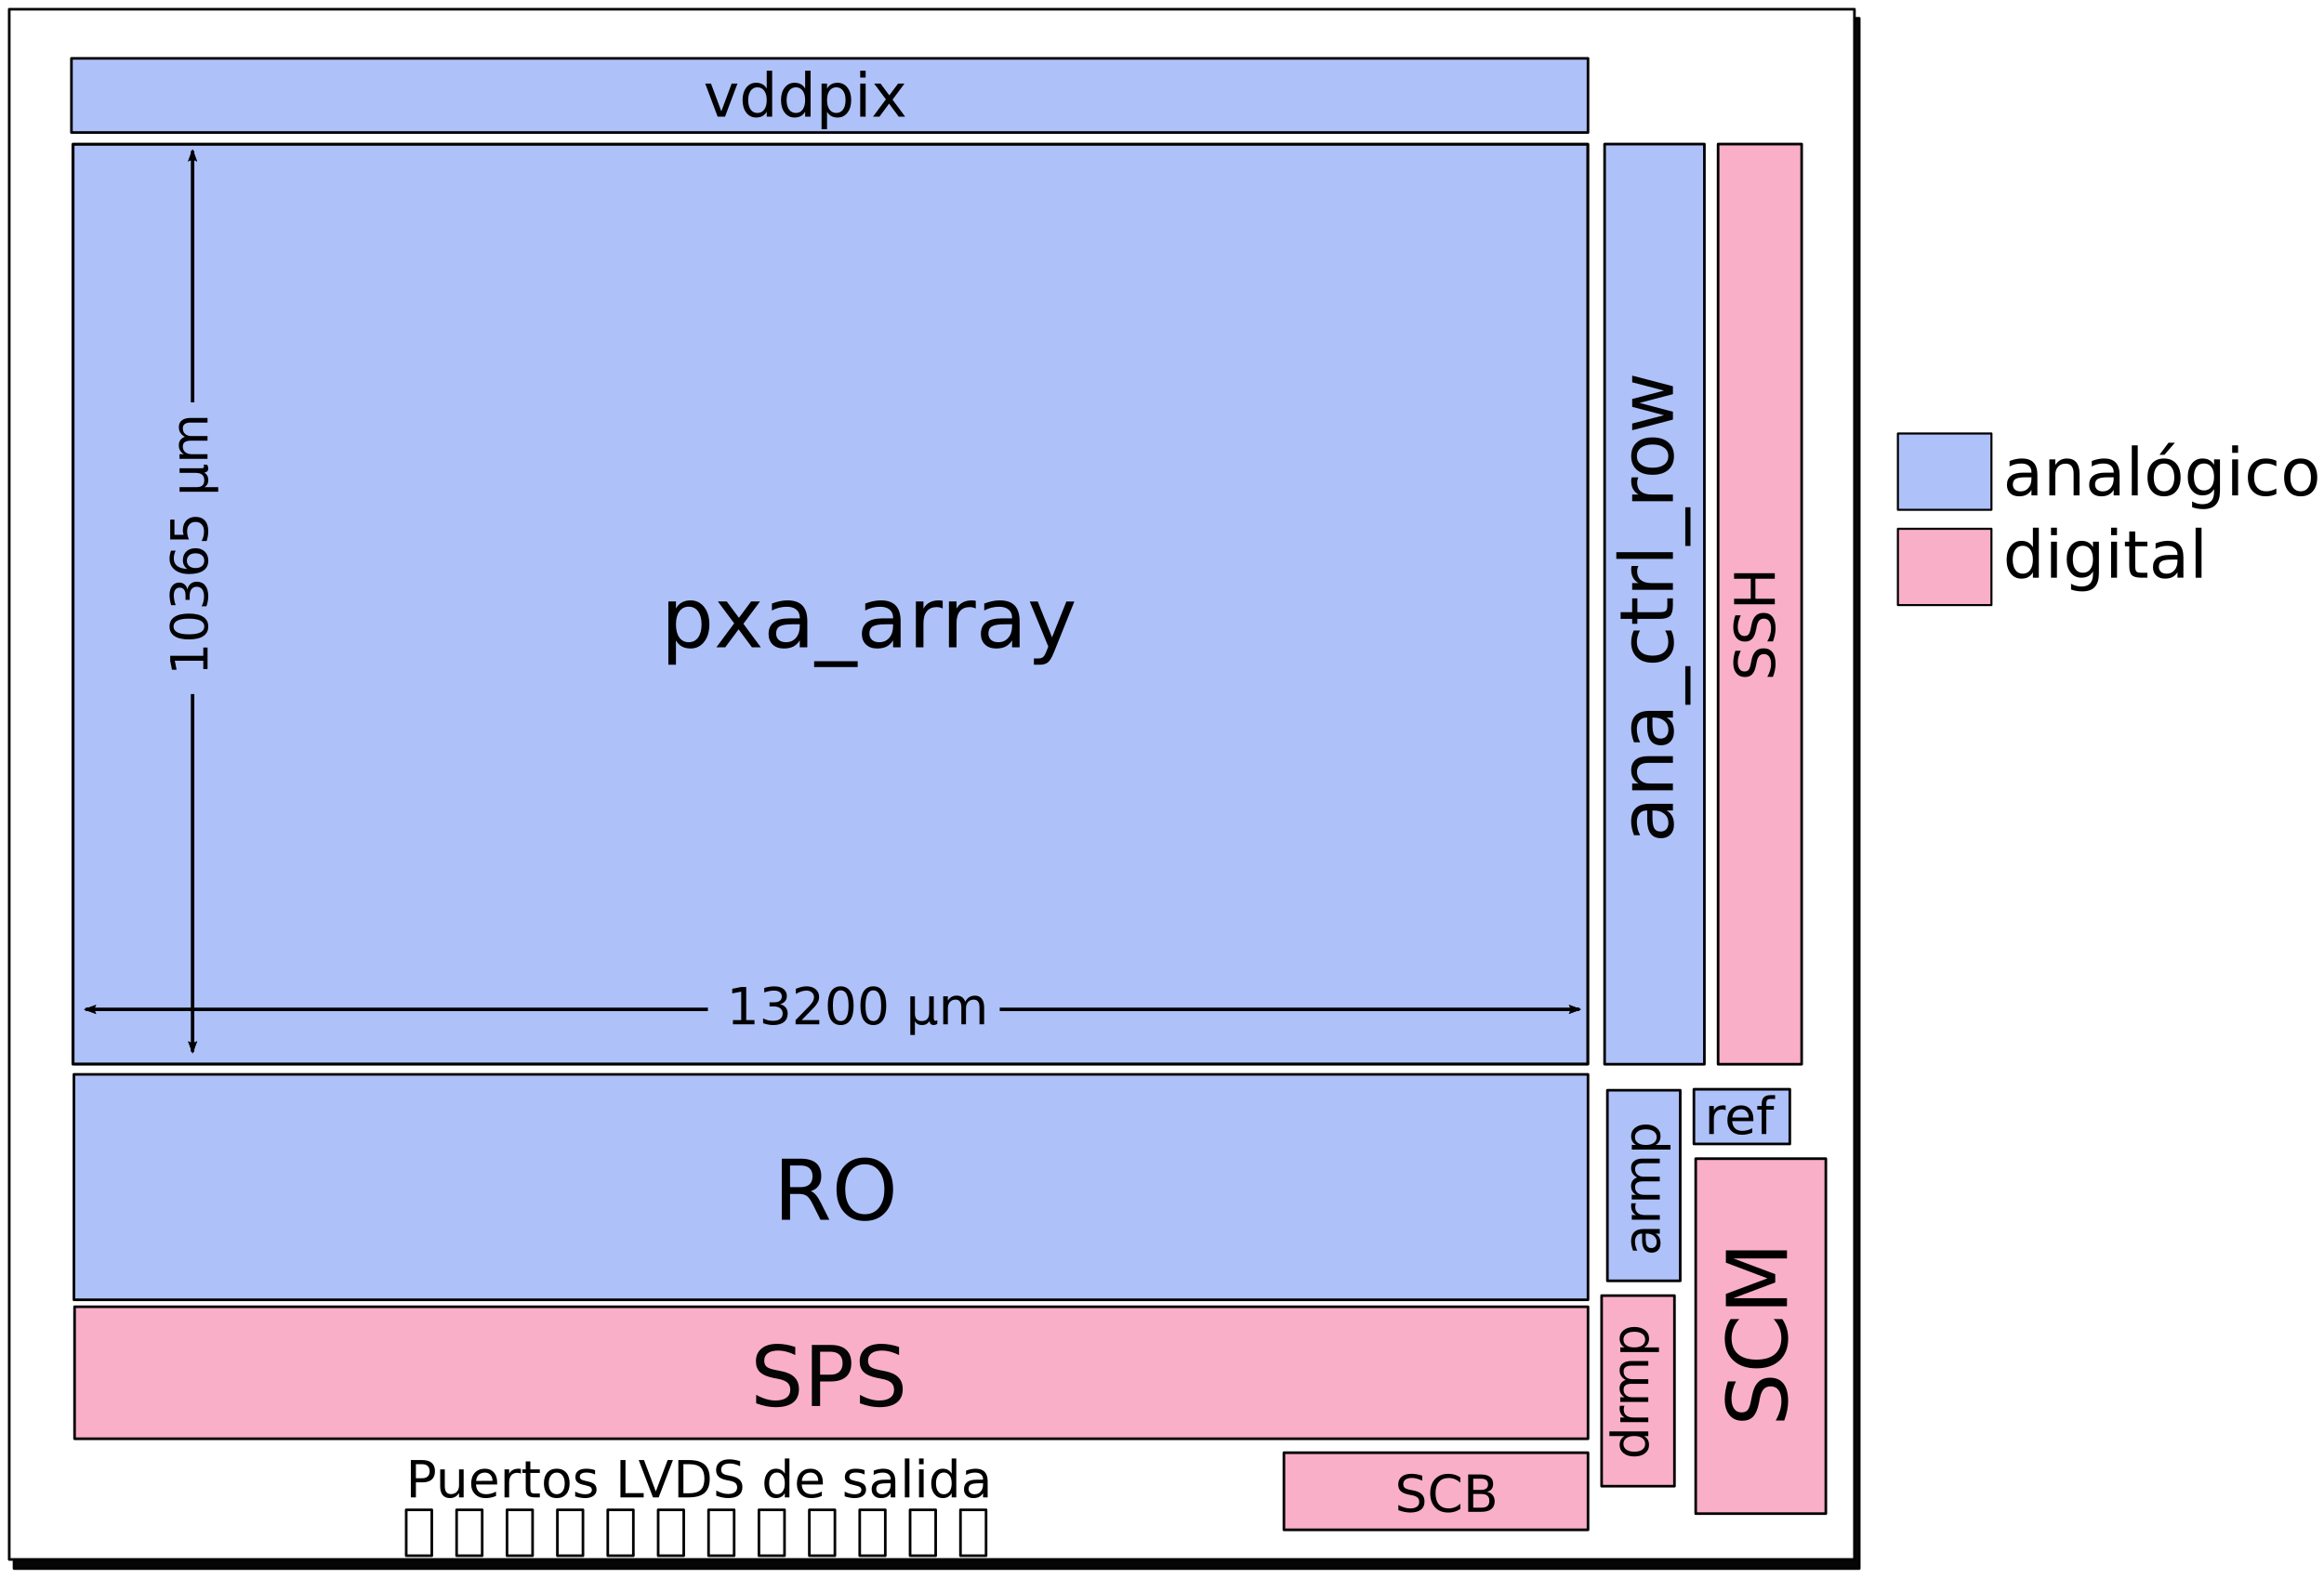 <?xml version="1.0" encoding="UTF-8" standalone="no"?>
<!-- Created with Inkscape (http://www.inkscape.org/) -->

<svg
   xmlns:dc="http://purl.org/dc/elements/1.1/"
   xmlns:cc="http://creativecommons.org/ns#"
   xmlns:rdf="http://www.w3.org/1999/02/22-rdf-syntax-ns#"
   xmlns:svg="http://www.w3.org/2000/svg"
   xmlns="http://www.w3.org/2000/svg"
   xmlns:sodipodi="http://sodipodi.sourceforge.net/DTD/sodipodi-0.dtd"
   xmlns:inkscape="http://www.inkscape.org/namespaces/inkscape"
   width="176.082mm"
   height="119.577mm"
   viewBox="0 0 176.082 119.577"
   version="1.1"
   id="svg8"
   inkscape:version="0.92.2 2405546, 2018-03-11"
   sodipodi:docname="sensor_floorplan.svg">
  <defs
     id="defs2">
    <marker
       inkscape:stockid="Arrow2Lstart"
       orient="auto"
       refY="0"
       refX="0"
       id="Arrow2Lstart"
       style="overflow:visible"
       inkscape:isstock="true">
      <path
         id="path1340"
         style="fill:#000000;fill-opacity:1;fill-rule:evenodd;stroke:#000000;stroke-width:0.625;stroke-linejoin:round;stroke-opacity:1"
         d="M 8.719,4.034 -2.207,0.016 8.719,-4.002 c -1.745,2.372 -1.735,5.617 -6e-7,8.035 z"
         transform="matrix(1.1,0,0,1.1,1.1,0)"
         inkscape:connector-curvature="0" />
    </marker>
    <marker
       inkscape:stockid="Arrow2Lend"
       orient="auto"
       refY="0"
       refX="0"
       id="Arrow2Lend"
       style="overflow:visible"
       inkscape:isstock="true">
      <path
         id="path1343"
         style="fill:#000000;fill-opacity:1;fill-rule:evenodd;stroke:#000000;stroke-width:0.625;stroke-linejoin:round;stroke-opacity:1"
         d="M 8.719,4.034 -2.207,0.016 8.719,-4.002 c -1.745,2.372 -1.735,5.617 -6e-7,8.035 z"
         transform="matrix(-1.1,0,0,-1.1,-1.1,0)"
         inkscape:connector-curvature="0" />
    </marker>
    <marker
       inkscape:stockid="Arrow1Lend"
       orient="auto"
       refY="0"
       refX="0"
       id="Arrow1Lend"
       style="overflow:visible"
       inkscape:isstock="true">
      <path
         id="path1325"
         d="M 0,0 5,-5 -12.5,0 5,5 Z"
         style="fill:#000000;fill-opacity:1;fill-rule:evenodd;stroke:#000000;stroke-width:1pt;stroke-opacity:1"
         transform="matrix(-0.8,0,0,-0.8,-10,0)"
         inkscape:connector-curvature="0" />
    </marker>
    <marker
       inkscape:stockid="Arrow1Lstart"
       orient="auto"
       refY="0"
       refX="0"
       id="marker1606"
       style="overflow:visible"
       inkscape:isstock="true">
      <path
         id="path1604"
         d="M 0,0 5,-5 -12.5,0 5,5 Z"
         style="fill:#000000;fill-opacity:1;fill-rule:evenodd;stroke:#000000;stroke-width:1pt;stroke-opacity:1"
         transform="matrix(0.8,0,0,0.8,10,0)"
         inkscape:connector-curvature="0" />
    </marker>
    <marker
       inkscape:stockid="Arrow1Lstart"
       orient="auto"
       refY="0"
       refX="0"
       id="Arrow1Lstart"
       style="overflow:visible"
       inkscape:isstock="true">
      <path
         id="path1322"
         d="M 0,0 5,-5 -12.5,0 5,5 Z"
         style="fill:#000000;fill-opacity:1;fill-rule:evenodd;stroke:#000000;stroke-width:1pt;stroke-opacity:1"
         transform="matrix(0.8,0,0,0.8,10,0)"
         inkscape:connector-curvature="0" />
    </marker>
    <marker
       inkscape:stockid="Arrow2Lstart"
       orient="auto"
       refY="0"
       refX="0"
       id="Arrow2Lstart-2"
       style="overflow:visible"
       inkscape:isstock="true">
      <path
         inkscape:connector-curvature="0"
         id="path1340-9"
         style="fill:#000000;fill-opacity:1;fill-rule:evenodd;stroke:#000000;stroke-width:0.625;stroke-linejoin:round;stroke-opacity:1"
         d="M 8.719,4.034 -2.207,0.016 8.719,-4.002 c -1.745,2.372 -1.735,5.617 -6e-7,8.035 z"
         transform="matrix(1.1,0,0,1.1,1.1,0)" />
    </marker>
    <marker
       inkscape:stockid="Arrow2Lend"
       orient="auto"
       refY="0"
       refX="0"
       id="Arrow2Lend-3"
       style="overflow:visible"
       inkscape:isstock="true">
      <path
         inkscape:connector-curvature="0"
         id="path1343-1"
         style="fill:#000000;fill-opacity:1;fill-rule:evenodd;stroke:#000000;stroke-width:0.625;stroke-linejoin:round;stroke-opacity:1"
         d="M 8.719,4.034 -2.207,0.016 8.719,-4.002 c -1.745,2.372 -1.735,5.617 -6e-7,8.035 z"
         transform="matrix(-1.1,0,0,-1.1,-1.1,0)" />
    </marker>
  </defs>
  <sodipodi:namedview
     id="base"
     pagecolor="#ffffff"
     bordercolor="#666666"
     borderopacity="1.0"
     inkscape:pageopacity="0.0"
     inkscape:pageshadow="2"
     inkscape:zoom="1.4"
     inkscape:cx="263.24213"
     inkscape:cy="251.10305"
     inkscape:document-units="mm"
     inkscape:current-layer="layer1"
     showgrid="false"
     inkscape:window-width="1920"
     inkscape:window-height="1016"
     inkscape:window-x="1024"
     inkscape:window-y="0"
     inkscape:window-maximized="1"
     fit-margin-top="0.6"
     fit-margin-right="0.6"
     fit-margin-bottom="0.6"
     fit-margin-left="0.6" />
  <g
     inkscape:label="Layer 1"
     inkscape:groupmode="layer"
     id="layer1"
     transform="translate(-6.796,-5.222)">
    <rect
       style="fill:#060606;fill-opacity:1;stroke:#020000;stroke-width:0.2;stroke-linecap:square;stroke-linejoin:round;stroke-miterlimit:4;stroke-dasharray:none;stroke-dashoffset:0;stroke-opacity:1"
       id="rect815-7"
       width="139.805"
       height="117.49"
       x="7.859"
       y="6.61" />
    <rect
       style="fill:#ffffff;fill-opacity:1;stroke:#020000;stroke-width:0.2;stroke-linecap:square;stroke-linejoin:round;stroke-miterlimit:4;stroke-dasharray:none;stroke-dashoffset:0;stroke-opacity:1"
       id="rect815"
       width="139.805"
       height="117.49"
       x="7.496"
       y="5.922" />
    <rect
       style="fill:#aec1f9;fill-opacity:1;stroke:#020000;stroke-width:0.2;stroke-linecap:square;stroke-linejoin:round;stroke-miterlimit:4;stroke-dasharray:none;stroke-dashoffset:0;stroke-opacity:1"
       id="rect817-5"
       width="114.716"
       height="17.085"
       x="12.398"
       y="86.647" />
    <g
       aria-label="RO"
       style="font-style:normal;font-variant:normal;font-weight:normal;font-stretch:normal;font-size:6.35px;line-height:1.25;font-family:sans-serif;-inkscape-font-specification:'sans-serif, Normal';font-variant-ligatures:normal;font-variant-caps:normal;font-variant-numeric:normal;font-feature-settings:normal;text-align:start;letter-spacing:0px;word-spacing:0px;writing-mode:lr-tb;text-anchor:start;fill:#000000;fill-opacity:1;stroke:none;stroke-width:0.2;stroke-miterlimit:4;stroke-dasharray:none"
       id="text883">
      <path
         d="m 68.224,95.496 q 0.202,0.068 0.391,0.291 0.192,0.223 0.384,0.614 l 0.636,1.265 h -0.673 l -0.592,-1.188 q -0.229,-0.465 -0.446,-0.617 -0.214,-0.152 -0.586,-0.152 h -0.682 v 1.956 h -0.626 v -4.629 h 1.414 q 0.794,0 1.184,0.332 0.391,0.332 0.391,1.001 0,0.437 -0.205,0.726 -0.202,0.288 -0.589,0.4 z M 66.655,93.552 v 1.643 h 0.788 q 0.453,0 0.682,-0.208 0.233,-0.211 0.233,-0.617 0,-0.406 -0.233,-0.611 Q 67.896,93.552 67.443,93.552 Z"
         style="fill:#000000;fill-opacity:1;stroke-width:0.2;stroke-miterlimit:4;stroke-dasharray:none"
         id="path1013"
         inkscape:connector-curvature="0" />
      <path
         d="m 72.323,93.462 q -0.682,0 -1.085,0.508 -0.4,0.508 -0.4,1.386 0,0.874 0.4,1.383 0.403,0.508 1.085,0.508 0.682,0 1.079,-0.508 0.4,-0.508 0.4,-1.383 0,-0.877 -0.4,-1.386 -0.397,-0.508 -1.079,-0.508 z m 0,-0.508 q 0.974,0 1.556,0.654 0.583,0.651 0.583,1.749 0,1.095 -0.583,1.749 -0.583,0.651 -1.556,0.651 -0.977,0 -1.563,-0.651 -0.583,-0.651 -0.583,-1.749 0,-1.098 0.583,-1.749 0.586,-0.654 1.563,-0.654 z"
         style="fill:#000000;fill-opacity:1;stroke-width:0.2;stroke-miterlimit:4;stroke-dasharray:none"
         id="path1015"
         inkscape:connector-curvature="0" />
    </g>
    <rect
       style="fill:#f9afc8;fill-opacity:1;stroke:#020000;stroke-width:0.2;stroke-linecap:square;stroke-linejoin:round;stroke-miterlimit:4;stroke-dasharray:none;stroke-dashoffset:0;stroke-opacity:1"
       id="rect817-6-7"
       width="6.331"
       height="69.737"
       x="136.971"
       y="16.142" />
    <rect
       style="fill:#aec1f9;fill-opacity:1;stroke:#020000;stroke-width:0.225;stroke-linecap:square;stroke-linejoin:round;stroke-miterlimit:4;stroke-dasharray:none;stroke-dashoffset:0;stroke-opacity:1"
       id="rect817"
       width="114.775"
       height="69.711"
       x="12.327"
       y="16.155" />
    <g
       aria-label="pxa_array"
       style="font-style:normal;font-variant:normal;font-weight:normal;font-stretch:normal;font-size:6.35px;line-height:1.25;font-family:sans-serif;-inkscape-font-specification:'sans-serif, Normal';font-variant-ligatures:normal;font-variant-caps:normal;font-variant-numeric:normal;font-feature-settings:normal;text-align:start;letter-spacing:0px;word-spacing:0px;writing-mode:lr-tb;text-anchor:start;fill:#000000;fill-opacity:1;stroke:none;stroke-width:0.265"
       id="text883-3">
      <path
         d="m 58.01,53.76 v 1.842 h -0.574 v -4.794 h 0.574 v 0.527 q 0.18,-0.31 0.453,-0.459 0.276,-0.152 0.657,-0.152 0.633,0 1.026,0.502 0.397,0.502 0.397,1.321 0,0.819 -0.397,1.321 -0.394,0.502 -1.026,0.502 -0.381,0 -0.657,-0.149 -0.273,-0.152 -0.453,-0.462 z m 1.941,-1.212 q 0,-0.629 -0.26,-0.986 -0.257,-0.36 -0.71,-0.36 -0.453,0 -0.713,0.36 -0.257,0.357 -0.257,0.986 0,0.629 0.257,0.989 0.26,0.357 0.713,0.357 0.453,0 0.71,-0.357 0.26,-0.36 0.26,-0.989 z"
         style="stroke-width:0.265"
         id="path994"
         inkscape:connector-curvature="0" />
      <path
         d="m 64.376,50.808 -1.256,1.69 1.321,1.783 h -0.673 l -1.011,-1.364 -1.011,1.364 h -0.673 l 1.349,-1.817 -1.234,-1.656 h 0.673 l 0.921,1.237 0.921,-1.237 z"
         style="stroke-width:0.265"
         id="path996"
         inkscape:connector-curvature="0" />
      <path
         d="m 66.825,52.536 q -0.691,0 -0.958,0.158 -0.267,0.158 -0.267,0.54 0,0.304 0.198,0.484 0.202,0.177 0.546,0.177 0.474,0 0.76,-0.335 0.288,-0.338 0.288,-0.896 V 52.536 Z m 1.138,-0.236 v 1.981 H 67.392 V 53.754 q -0.195,0.316 -0.487,0.468 -0.291,0.149 -0.713,0.149 -0.533,0 -0.85,-0.298 -0.313,-0.301 -0.313,-0.803 0,-0.586 0.391,-0.884 0.394,-0.298 1.172,-0.298 h 0.8 v -0.056 q 0,-0.394 -0.26,-0.608 -0.257,-0.217 -0.726,-0.217 -0.298,0 -0.58,0.071 -0.282,0.071 -0.543,0.214 v -0.527 q 0.313,-0.121 0.608,-0.18 0.295,-0.062 0.574,-0.062 0.753,0 1.126,0.391 0.372,0.391 0.372,1.184 z"
         style="stroke-width:0.265"
         id="path998"
         inkscape:connector-curvature="0" />
      <path
         d="m 71.78,55.335 v 0.443 h -3.299 v -0.443 z"
         style="stroke-width:0.265"
         id="path1000"
         inkscape:connector-curvature="0" />
      <path
         d="m 73.894,52.536 q -0.691,0 -0.958,0.158 -0.267,0.158 -0.267,0.54 0,0.304 0.198,0.484 0.202,0.177 0.546,0.177 0.474,0 0.76,-0.335 0.288,-0.338 0.288,-0.896 V 52.536 Z m 1.138,-0.236 v 1.981 H 74.462 V 53.754 q -0.195,0.316 -0.487,0.468 -0.291,0.149 -0.713,0.149 -0.533,0 -0.85,-0.298 -0.313,-0.301 -0.313,-0.803 0,-0.586 0.391,-0.884 0.394,-0.298 1.172,-0.298 h 0.8 v -0.056 q 0,-0.394 -0.26,-0.608 -0.257,-0.217 -0.726,-0.217 -0.298,0 -0.58,0.071 -0.282,0.071 -0.543,0.214 v -0.527 q 0.313,-0.121 0.608,-0.18 0.295,-0.062 0.574,-0.062 0.753,0 1.126,0.391 0.372,0.391 0.372,1.184 z"
         style="stroke-width:0.265"
         id="path1002"
         inkscape:connector-curvature="0" />
      <path
         d="m 78.223,51.342 q -0.096,-0.056 -0.211,-0.081 -0.112,-0.028 -0.248,-0.028 -0.484,0 -0.744,0.316 -0.257,0.313 -0.257,0.902 v 1.829 h -0.574 v -3.473 h 0.574 v 0.54 q 0.18,-0.316 0.468,-0.468 0.288,-0.155 0.701,-0.155 0.059,0 0.13,0.009 0.071,0.006 0.158,0.022 z"
         style="stroke-width:0.265"
         id="path1004"
         inkscape:connector-curvature="0" />
      <path
         d="m 80.728,51.342 q -0.096,-0.056 -0.211,-0.081 -0.112,-0.028 -0.248,-0.028 -0.484,0 -0.744,0.316 -0.257,0.313 -0.257,0.902 v 1.829 h -0.574 v -3.473 h 0.574 v 0.54 q 0.18,-0.316 0.468,-0.468 0.288,-0.155 0.701,-0.155 0.059,0 0.13,0.009 0.071,0.006 0.158,0.022 z"
         style="stroke-width:0.265"
         id="path1006"
         inkscape:connector-curvature="0" />
      <path
         d="m 82.911,52.536 q -0.691,0 -0.958,0.158 -0.267,0.158 -0.267,0.54 0,0.304 0.198,0.484 0.202,0.177 0.546,0.177 0.474,0 0.76,-0.335 0.288,-0.338 0.288,-0.896 V 52.536 Z m 1.138,-0.236 v 1.981 H 83.478 V 53.754 q -0.195,0.316 -0.487,0.468 -0.291,0.149 -0.713,0.149 -0.533,0 -0.85,-0.298 -0.313,-0.301 -0.313,-0.803 0,-0.586 0.391,-0.884 0.394,-0.298 1.172,-0.298 h 0.8 v -0.056 q 0,-0.394 -0.26,-0.608 -0.257,-0.217 -0.726,-0.217 -0.298,0 -0.58,0.071 -0.282,0.071 -0.543,0.214 v -0.527 q 0.313,-0.121 0.608,-0.18 0.295,-0.062 0.574,-0.062 0.753,0 1.126,0.391 0.372,0.391 0.372,1.184 z"
         style="stroke-width:0.265"
         id="path1008"
         inkscape:connector-curvature="0" />
      <path
         d="m 86.672,54.604 q -0.242,0.62 -0.471,0.809 -0.229,0.189 -0.614,0.189 h -0.456 v -0.477 h 0.335 q 0.236,0 0.366,-0.112 0.13,-0.112 0.288,-0.527 l 0.102,-0.26 -1.405,-3.417 h 0.605 l 1.085,2.716 1.085,-2.716 h 0.605 z"
         style="stroke-width:0.265"
         id="path1010"
         inkscape:connector-curvature="0" />
    </g>
    <rect
       style="fill:#aec1f9;fill-opacity:1;stroke:#020000;stroke-width:0.2;stroke-linecap:square;stroke-linejoin:round;stroke-miterlimit:4;stroke-dasharray:none;stroke-dashoffset:0;stroke-opacity:1"
       id="rect817-6"
       width="7.56"
       height="69.737"
       x="128.372"
       y="16.142" />
    <g
       aria-label="ana_ctrl_row"
       transform="rotate(-90)"
       style="font-style:normal;font-variant:normal;font-weight:normal;font-stretch:normal;font-size:6.35px;line-height:1.25;font-family:sans-serif;-inkscape-font-specification:'sans-serif, Normal';font-variant-ligatures:normal;font-variant-caps:normal;font-variant-numeric:normal;font-feature-settings:normal;text-align:start;letter-spacing:0px;word-spacing:0px;writing-mode:lr-tb;text-anchor:start;fill:#040404;fill-opacity:1;stroke:none;stroke-width:0.2;stroke-miterlimit:4;stroke-dasharray:none"
       id="text934">
      <path
         d="m -67.154,131.996 q -0.615,0 -0.852,0.141 -0.237,0.141 -0.237,0.48 0,0.27 0.176,0.43 0.179,0.157 0.485,0.157 0.422,0 0.675,-0.298 0.256,-0.3 0.256,-0.797 v -0.113 z m 1.011,-0.209 v 1.761 h -0.507 v -0.469 q -0.174,0.281 -0.433,0.416 -0.259,0.132 -0.634,0.132 -0.474,0 -0.755,-0.265 -0.278,-0.267 -0.278,-0.714 0,-0.521 0.347,-0.785 0.35,-0.265 1.042,-0.265 h 0.711 v -0.05 q 0,-0.35 -0.232,-0.54 -0.229,-0.193 -0.645,-0.193 -0.265,0 -0.515,0.063 -0.251,0.063 -0.482,0.19 v -0.469 q 0.278,-0.107 0.54,-0.16 0.262,-0.055 0.51,-0.055 0.67,0 1,0.347 0.331,0.347 0.331,1.053 z"
         style="font-size:5.644px;fill:#040404;fill-opacity:1;stroke-width:0.2;stroke-miterlimit:4;stroke-dasharray:none"
         id="path1025"
         inkscape:connector-curvature="0" />
      <path
         d="m -62.53,131.684 v 1.863 h -0.507 v -1.847 q 0,-0.438 -0.171,-0.656 -0.171,-0.218 -0.513,-0.218 -0.411,0 -0.648,0.262 -0.237,0.262 -0.237,0.714 v 1.745 h -0.51 v -3.087 h 0.51 v 0.48 q 0.182,-0.278 0.427,-0.416 0.248,-0.138 0.571,-0.138 0.532,0 0.805,0.331 0.273,0.328 0.273,0.967 z"
         style="font-size:5.644px;fill:#040404;fill-opacity:1;stroke-width:0.2;stroke-miterlimit:4;stroke-dasharray:none"
         id="path1027"
         inkscape:connector-curvature="0" />
      <path
         d="m -60.11,131.996 q -0.615,0 -0.852,0.141 -0.237,0.141 -0.237,0.48 0,0.27 0.176,0.43 0.179,0.157 0.485,0.157 0.422,0 0.675,-0.298 0.256,-0.3 0.256,-0.797 v -0.113 z m 1.011,-0.209 v 1.761 h -0.507 v -0.469 q -0.174,0.281 -0.433,0.416 -0.259,0.132 -0.634,0.132 -0.474,0 -0.755,-0.265 -0.278,-0.267 -0.278,-0.714 0,-0.521 0.347,-0.785 0.35,-0.265 1.042,-0.265 h 0.711 v -0.05 q 0,-0.35 -0.232,-0.54 -0.229,-0.193 -0.645,-0.193 -0.265,0 -0.515,0.063 -0.251,0.063 -0.482,0.19 v -0.469 q 0.278,-0.107 0.54,-0.16 0.262,-0.055 0.51,-0.055 0.67,0 1,0.347 0.331,0.347 0.331,1.053 z"
         style="font-size:5.644px;fill:#040404;fill-opacity:1;stroke-width:0.2;stroke-miterlimit:4;stroke-dasharray:none"
         id="path1029"
         inkscape:connector-curvature="0" />
      <path
         d="m -55.706,134.485 v 0.394 h -2.932 v -0.394 z"
         style="font-size:5.644px;fill:#040404;fill-opacity:1;stroke-width:0.2;stroke-miterlimit:4;stroke-dasharray:none"
         id="path1031"
         inkscape:connector-curvature="0" />
      <path
         d="m -53.007,130.579 v 0.474 q -0.215,-0.119 -0.433,-0.176 -0.215,-0.061 -0.435,-0.061 -0.493,0 -0.766,0.314 -0.273,0.311 -0.273,0.876 0,0.565 0.273,0.879 0.273,0.311 0.766,0.311 0.22,0 0.435,-0.058 0.218,-0.061 0.433,-0.179 v 0.469 q -0.212,0.099 -0.441,0.149 -0.226,0.05 -0.482,0.05 -0.697,0 -1.108,-0.438 -0.411,-0.438 -0.411,-1.182 0,-0.755 0.413,-1.188 0.416,-0.433 1.138,-0.433 0.234,0 0.458,0.05 0.223,0.047 0.433,0.143 z"
         style="font-size:5.644px;fill:#040404;fill-opacity:1;stroke-width:0.2;stroke-miterlimit:4;stroke-dasharray:none"
         id="path1033"
         inkscape:connector-curvature="0" />
      <path
         d="m -51.618,129.584 v 0.876 h 1.045 v 0.394 h -1.045 v 1.676 q 0,0.378 0.102,0.485 0.105,0.107 0.422,0.107 h 0.521 v 0.424 h -0.521 q -0.587,0 -0.81,-0.218 -0.223,-0.22 -0.223,-0.799 v -1.676 h -0.372 v -0.394 h 0.372 v -0.876 z"
         style="font-size:5.644px;fill:#040404;fill-opacity:1;stroke-width:0.2;stroke-miterlimit:4;stroke-dasharray:none"
         id="path1035"
         inkscape:connector-curvature="0" />
      <path
         d="m -48.115,130.935 q -0.085,-0.05 -0.187,-0.072 -0.099,-0.025 -0.22,-0.025 -0.43,0 -0.661,0.281 -0.229,0.278 -0.229,0.802 v 1.626 h -0.51 v -3.087 h 0.51 v 0.48 q 0.16,-0.281 0.416,-0.416 0.256,-0.138 0.623,-0.138 0.052,0 0.116,0.008 0.063,0.006 0.141,0.019 z"
         style="font-size:5.644px;fill:#040404;fill-opacity:1;stroke-width:0.2;stroke-miterlimit:4;stroke-dasharray:none"
         id="path1037"
         inkscape:connector-curvature="0" />
      <path
         d="m -47.578,129.259 h 0.507 v 4.288 h -0.507 z"
         style="font-size:5.644px;fill:#040404;fill-opacity:1;stroke-width:0.2;stroke-miterlimit:4;stroke-dasharray:none"
         id="path1039"
         inkscape:connector-curvature="0" />
      <path
         d="m -43.667,134.485 v 0.394 h -2.932 v -0.394 z"
         style="font-size:5.644px;fill:#040404;fill-opacity:1;stroke-width:0.2;stroke-miterlimit:4;stroke-dasharray:none"
         id="path1041"
         inkscape:connector-curvature="0" />
      <path
         d="m -41.402,130.935 q -0.085,-0.05 -0.187,-0.072 -0.099,-0.025 -0.22,-0.025 -0.43,0 -0.661,0.281 -0.229,0.278 -0.229,0.802 v 1.626 h -0.51 v -3.087 h 0.51 v 0.48 q 0.16,-0.281 0.416,-0.416 0.256,-0.138 0.623,-0.138 0.052,0 0.116,0.008 0.063,0.006 0.141,0.019 z"
         style="font-size:5.644px;fill:#040404;fill-opacity:1;stroke-width:0.2;stroke-miterlimit:4;stroke-dasharray:none"
         id="path1043"
         inkscape:connector-curvature="0" />
      <path
         d="m -39.789,130.816 q -0.408,0 -0.645,0.32 -0.237,0.317 -0.237,0.871 0,0.554 0.234,0.874 0.237,0.317 0.648,0.317 0.405,0 0.642,-0.32 0.237,-0.32 0.237,-0.871 0,-0.548 -0.237,-0.868 -0.237,-0.322 -0.642,-0.322 z m 0,-0.43 q 0.661,0 1.039,0.43 0.378,0.43 0.378,1.191 0,0.758 -0.378,1.191 -0.378,0.43 -1.039,0.43 -0.664,0 -1.042,-0.43 -0.375,-0.433 -0.375,-1.191 0,-0.761 0.375,-1.191 0.378,-0.43 1.042,-0.43 z"
         style="font-size:5.644px;fill:#040404;fill-opacity:1;stroke-width:0.2;stroke-miterlimit:4;stroke-dasharray:none"
         id="path1045"
         inkscape:connector-curvature="0" />
      <path
         d="m -37.83,130.461 h 0.507 l 0.634,2.409 0.631,-2.409 h 0.598 l 0.634,2.409 0.631,-2.409 h 0.507 l -0.808,3.087 h -0.598 l -0.664,-2.53 -0.667,2.53 h -0.598 z"
         style="font-size:5.644px;fill:#040404;fill-opacity:1;stroke-width:0.2;stroke-miterlimit:4;stroke-dasharray:none"
         id="path1047"
         inkscape:connector-curvature="0" />
    </g>
    <g
       aria-label="SSH"
       transform="rotate(-90)"
       style="font-style:normal;font-variant:normal;font-weight:normal;font-stretch:normal;font-size:6.35px;line-height:1.25;font-family:sans-serif;-inkscape-font-specification:'sans-serif, Normal';font-variant-ligatures:normal;font-variant-caps:normal;font-variant-numeric:normal;font-feature-settings:normal;text-align:start;letter-spacing:0px;word-spacing:0px;writing-mode:lr-tb;text-anchor:start;fill:#000000;fill-opacity:1;stroke:none;stroke-width:0.265"
       id="text953">
      <path
         d="m -54.544,138.282 v 0.407 q -0.238,-0.114 -0.449,-0.17 -0.211,-0.056 -0.407,-0.056 -0.341,0 -0.527,0.132 -0.184,0.132 -0.184,0.376 0,0.205 0.122,0.31 0.124,0.103 0.467,0.167 l 0.252,0.052 q 0.467,0.089 0.688,0.314 0.223,0.223 0.223,0.599 0,0.449 -0.302,0.68 -0.3,0.232 -0.881,0.232 -0.219,0 -0.467,-0.05 -0.246,-0.05 -0.511,-0.147 v -0.43 q 0.254,0.143 0.498,0.215 0.244,0.072 0.48,0.072 0.358,0 0.552,-0.141 0.194,-0.141 0.194,-0.401 0,-0.227 -0.141,-0.356 -0.138,-0.128 -0.457,-0.192 l -0.254,-0.05 q -0.467,-0.093 -0.676,-0.291 -0.209,-0.198 -0.209,-0.552 0,-0.409 0.287,-0.645 0.289,-0.236 0.796,-0.236 0.217,0 0.442,0.039 0.225,0.039 0.461,0.118 z"
         style="font-size:4.233px;stroke-width:0.265"
         id="path1018"
         inkscape:connector-curvature="0" />
      <path
         d="m -51.857,138.282 v 0.407 q -0.238,-0.114 -0.449,-0.17 -0.211,-0.056 -0.407,-0.056 -0.341,0 -0.527,0.132 -0.184,0.132 -0.184,0.376 0,0.205 0.122,0.31 0.124,0.103 0.467,0.167 l 0.252,0.052 q 0.467,0.089 0.688,0.314 0.223,0.223 0.223,0.599 0,0.449 -0.302,0.68 -0.3,0.232 -0.881,0.232 -0.219,0 -0.467,-0.05 -0.246,-0.05 -0.511,-0.147 v -0.43 q 0.254,0.143 0.498,0.215 0.244,0.072 0.48,0.072 0.358,0 0.552,-0.141 0.194,-0.141 0.194,-0.401 0,-0.227 -0.141,-0.356 -0.138,-0.128 -0.457,-0.192 l -0.254,-0.05 q -0.467,-0.093 -0.676,-0.291 -0.209,-0.198 -0.209,-0.552 0,-0.409 0.287,-0.645 0.289,-0.236 0.796,-0.236 0.217,0 0.442,0.039 0.225,0.039 0.461,0.118 z"
         style="font-size:4.233px;stroke-width:0.265"
         id="path1020"
         inkscape:connector-curvature="0" />
      <path
         d="m -51.019,138.181 h 0.418 v 1.265 h 1.517 v -1.265 h 0.418 v 3.086 h -0.418 v -1.47 h -1.517 v 1.47 h -0.418 z"
         style="font-size:4.233px;stroke-width:0.265"
         id="path1022"
         inkscape:connector-curvature="0" />
    </g>
    <rect
       style="fill:#f9afc8;fill-opacity:1;stroke:#020000;stroke-width:0.2;stroke-linecap:square;stroke-linejoin:round;stroke-miterlimit:4;stroke-dasharray:none;stroke-dashoffset:0;stroke-opacity:1"
       id="rect817-5-2"
       width="114.669"
       height="10.002"
       x="12.446"
       y="104.261" />
    <g
       aria-label="SPS"
       style="font-style:normal;font-variant:normal;font-weight:normal;font-stretch:normal;font-size:6.35px;line-height:1.25;font-family:sans-serif;-inkscape-font-specification:'sans-serif, Normal';font-variant-ligatures:normal;font-variant-caps:normal;font-variant-numeric:normal;font-feature-settings:normal;text-align:start;letter-spacing:0px;word-spacing:0px;writing-mode:lr-tb;text-anchor:start;fill:#050505;fill-opacity:1;stroke:none;stroke-width:0.2;stroke-miterlimit:4;stroke-dasharray:none"
       id="text883-9">
      <path
         d="m 67.051,107.306 v 0.611 q -0.357,-0.171 -0.673,-0.254 -0.316,-0.084 -0.611,-0.084 -0.512,0 -0.791,0.198 -0.276,0.198 -0.276,0.564 0,0.307 0.183,0.465 0.186,0.155 0.701,0.251 l 0.378,0.077 q 0.701,0.133 1.032,0.471 0.335,0.335 0.335,0.899 0,0.673 -0.453,1.02 -0.45,0.347 -1.321,0.347 -0.329,0 -0.701,-0.074 -0.369,-0.074 -0.766,-0.22 v -0.645 q 0.381,0.214 0.747,0.322 0.366,0.109 0.719,0.109 0.536,0 0.828,-0.211 0.291,-0.211 0.291,-0.602 0,-0.341 -0.211,-0.533 -0.208,-0.192 -0.685,-0.288 l -0.381,-0.074 q -0.701,-0.14 -1.014,-0.437 -0.313,-0.298 -0.313,-0.828 0,-0.614 0.431,-0.967 0.434,-0.353 1.194,-0.353 0.326,0 0.664,0.059 0.338,0.059 0.691,0.177 z"
         style="fill:#050505;fill-opacity:1;stroke-width:0.2;stroke-miterlimit:4;stroke-dasharray:none"
         id="path987"
         inkscape:connector-curvature="0" />
      <path
         d="m 68.933,107.668 v 1.739 h 0.788 q 0.437,0 0.676,-0.226 0.239,-0.226 0.239,-0.645 0,-0.415 -0.239,-0.642 -0.239,-0.226 -0.676,-0.226 z m -0.626,-0.515 h 1.414 q 0.778,0 1.175,0.353 0.4,0.35 0.4,1.029 0,0.685 -0.4,1.036 -0.397,0.35 -1.175,0.35 h -0.788 v 1.86 h -0.626 z"
         style="fill:#050505;fill-opacity:1;stroke-width:0.2;stroke-miterlimit:4;stroke-dasharray:none"
         id="path989"
         inkscape:connector-curvature="0" />
      <path
         d="m 74.914,107.306 v 0.611 q -0.357,-0.171 -0.673,-0.254 -0.316,-0.084 -0.611,-0.084 -0.512,0 -0.791,0.198 -0.276,0.198 -0.276,0.564 0,0.307 0.183,0.465 0.186,0.155 0.701,0.251 l 0.378,0.077 q 0.701,0.133 1.032,0.471 0.335,0.335 0.335,0.899 0,0.673 -0.453,1.02 -0.45,0.347 -1.321,0.347 -0.329,0 -0.701,-0.074 -0.369,-0.074 -0.766,-0.22 v -0.645 q 0.381,0.214 0.747,0.322 0.366,0.109 0.719,0.109 0.536,0 0.828,-0.211 0.291,-0.211 0.291,-0.602 0,-0.341 -0.211,-0.533 -0.208,-0.192 -0.685,-0.288 l -0.381,-0.074 q -0.701,-0.14 -1.014,-0.437 -0.313,-0.298 -0.313,-0.828 0,-0.614 0.431,-0.967 0.434,-0.353 1.194,-0.353 0.326,0 0.664,0.059 0.338,0.059 0.691,0.177 z"
         style="fill:#050505;fill-opacity:1;stroke-width:0.2;stroke-miterlimit:4;stroke-dasharray:none"
         id="path991"
         inkscape:connector-curvature="0" />
    </g>
    <rect
       y="119.651"
       x="37.574"
       height="3.475"
       width="1.938"
       id="rect979"
       style="fill:#ffffff;fill-opacity:1;stroke:#020000;stroke-width:0.2;stroke-linecap:square;stroke-linejoin:round;stroke-miterlimit:4;stroke-dasharray:none;stroke-dashoffset:0;stroke-opacity:1" />
    <rect
       y="119.651"
       x="41.392"
       height="3.475"
       width="1.938"
       id="rect979-2"
       style="fill:#ffffff;fill-opacity:1;stroke:#020000;stroke-width:0.2;stroke-linecap:square;stroke-linejoin:round;stroke-miterlimit:4;stroke-dasharray:none;stroke-dashoffset:0;stroke-opacity:1" />
    <rect
       y="119.651"
       x="45.21"
       height="3.475"
       width="1.938"
       id="rect979-7"
       style="fill:#ffffff;fill-opacity:1;stroke:#020000;stroke-width:0.2;stroke-linecap:square;stroke-linejoin:round;stroke-miterlimit:4;stroke-dasharray:none;stroke-dashoffset:0;stroke-opacity:1" />
    <rect
       y="119.651"
       x="49.027"
       height="3.475"
       width="1.938"
       id="rect979-0"
       style="fill:#ffffff;fill-opacity:1;stroke:#020000;stroke-width:0.2;stroke-linecap:square;stroke-linejoin:round;stroke-miterlimit:4;stroke-dasharray:none;stroke-dashoffset:0;stroke-opacity:1" />
    <rect
       y="119.651"
       x="52.845"
       height="3.475"
       width="1.938"
       id="rect979-9"
       style="fill:#ffffff;fill-opacity:1;stroke:#020000;stroke-width:0.2;stroke-linecap:square;stroke-linejoin:round;stroke-miterlimit:4;stroke-dasharray:none;stroke-dashoffset:0;stroke-opacity:1" />
    <rect
       y="119.651"
       x="56.663"
       height="3.475"
       width="1.938"
       id="rect979-3"
       style="fill:#ffffff;fill-opacity:1;stroke:#020000;stroke-width:0.2;stroke-linecap:square;stroke-linejoin:round;stroke-miterlimit:4;stroke-dasharray:none;stroke-dashoffset:0;stroke-opacity:1" />
    <rect
       y="119.651"
       x="60.481"
       height="3.475"
       width="1.938"
       id="rect979-6"
       style="fill:#ffffff;fill-opacity:1;stroke:#020000;stroke-width:0.2;stroke-linecap:square;stroke-linejoin:round;stroke-miterlimit:4;stroke-dasharray:none;stroke-dashoffset:0;stroke-opacity:1" />
    <rect
       y="119.651"
       x="64.298"
       height="3.475"
       width="1.938"
       id="rect979-06"
       style="fill:#ffffff;fill-opacity:1;stroke:#020000;stroke-width:0.2;stroke-linecap:square;stroke-linejoin:round;stroke-miterlimit:4;stroke-dasharray:none;stroke-dashoffset:0;stroke-opacity:1" />
    <rect
       y="119.651"
       x="68.116"
       height="3.475"
       width="1.938"
       id="rect979-26"
       style="fill:#ffffff;fill-opacity:1;stroke:#020000;stroke-width:0.2;stroke-linecap:square;stroke-linejoin:round;stroke-miterlimit:4;stroke-dasharray:none;stroke-dashoffset:0;stroke-opacity:1" />
    <rect
       y="119.651"
       x="71.934"
       height="3.475"
       width="1.938"
       id="rect979-1"
       style="fill:#ffffff;fill-opacity:1;stroke:#020000;stroke-width:0.2;stroke-linecap:square;stroke-linejoin:round;stroke-miterlimit:4;stroke-dasharray:none;stroke-dashoffset:0;stroke-opacity:1" />
    <rect
       y="119.651"
       x="75.751"
       height="3.475"
       width="1.938"
       id="rect979-8"
       style="fill:#ffffff;fill-opacity:1;stroke:#020000;stroke-width:0.2;stroke-linecap:square;stroke-linejoin:round;stroke-miterlimit:4;stroke-dasharray:none;stroke-dashoffset:0;stroke-opacity:1" />
    <rect
       y="119.651"
       x="79.569"
       height="3.475"
       width="1.938"
       id="rect979-79"
       style="fill:#ffffff;fill-opacity:1;stroke:#020000;stroke-width:0.2;stroke-linecap:square;stroke-linejoin:round;stroke-miterlimit:4;stroke-dasharray:none;stroke-dashoffset:0;stroke-opacity:1" />
    <g
       aria-label="Puertos LVDS de salida"
       style="font-style:normal;font-variant:normal;font-weight:normal;font-stretch:normal;font-size:6.35px;line-height:1.25;font-family:sans-serif;-inkscape-font-specification:'sans-serif, Normal';font-variant-ligatures:normal;font-variant-caps:normal;font-variant-numeric:normal;font-feature-settings:normal;text-align:start;letter-spacing:0px;word-spacing:0px;writing-mode:lr-tb;text-anchor:start;fill:#000000;fill-opacity:1;stroke:none;stroke-width:0.265"
       id="text1058">
      <path
         d="m 38.308,116.192 v 1.063 h 0.481 q 0.267,0 0.413,-0.138 0.146,-0.138 0.146,-0.394 0,-0.254 -0.146,-0.392 -0.146,-0.138 -0.413,-0.138 z m -0.383,-0.315 h 0.864 q 0.476,0 0.718,0.216 0.244,0.214 0.244,0.629 0,0.419 -0.244,0.633 -0.243,0.214 -0.718,0.214 h -0.481 v 1.137 h -0.383 z"
         style="font-size:3.881px;stroke-width:0.265"
         id="path1159"
         inkscape:connector-curvature="0" />
      <path
         d="m 40.148,117.869 v -1.285 h 0.349 v 1.271 q 0,0.301 0.117,0.453 0.117,0.15 0.352,0.15 0.282,0 0.445,-0.18 0.165,-0.18 0.165,-0.491 v -1.203 h 0.349 v 2.122 h -0.349 v -0.326 q -0.127,0.193 -0.296,0.288 -0.167,0.093 -0.388,0.093 -0.366,0 -0.555,-0.227 -0.189,-0.227 -0.189,-0.665 z m 0.877,-1.336 z"
         style="font-size:3.881px;stroke-width:0.265"
         id="path1161"
         inkscape:connector-curvature="0" />
      <path
         d="m 44.463,117.558 v 0.171 h -1.603 q 0.023,0.36 0.216,0.549 0.195,0.188 0.542,0.188 0.201,0 0.388,-0.049 0.189,-0.049 0.375,-0.148 v 0.33 q -0.188,0.08 -0.385,0.121 -0.197,0.042 -0.4,0.042 -0.508,0 -0.805,-0.296 -0.296,-0.296 -0.296,-0.8 0,-0.521 0.28,-0.826 0.282,-0.307 0.76,-0.307 0.428,0 0.676,0.277 0.25,0.275 0.25,0.748 z m -0.349,-0.102 q -0.004,-0.286 -0.161,-0.457 -0.155,-0.171 -0.413,-0.171 -0.292,0 -0.468,0.165 -0.174,0.165 -0.201,0.464 z"
         style="font-size:3.881px;stroke-width:0.265"
         id="path1163"
         inkscape:connector-curvature="0" />
      <path
         d="m 46.265,116.91 q -0.059,-0.034 -0.129,-0.049 -0.068,-0.017 -0.152,-0.017 -0.296,0 -0.455,0.193 -0.157,0.191 -0.157,0.551 v 1.118 h -0.351 v -2.122 h 0.351 v 0.33 q 0.11,-0.193 0.286,-0.286 0.176,-0.095 0.428,-0.095 0.036,0 0.08,0.006 0.044,0.004 0.097,0.013 z"
         style="font-size:3.881px;stroke-width:0.265"
         id="path1165"
         inkscape:connector-curvature="0" />
      <path
         d="m 46.979,115.981 v 0.603 h 0.718 v 0.271 h -0.718 v 1.152 q 0,0.26 0.07,0.333 0.072,0.074 0.29,0.074 h 0.358 v 0.292 h -0.358 q -0.404,0 -0.557,-0.15 -0.153,-0.152 -0.153,-0.549 v -1.152 h -0.256 v -0.271 h 0.256 v -0.603 z"
         style="font-size:3.881px;stroke-width:0.265"
         id="path1167"
         inkscape:connector-curvature="0" />
      <path
         d="m 48.98,116.828 q -0.28,0 -0.443,0.22 -0.163,0.218 -0.163,0.599 0,0.381 0.161,0.601 0.163,0.218 0.445,0.218 0.279,0 0.441,-0.22 0.163,-0.22 0.163,-0.599 0,-0.377 -0.163,-0.597 -0.163,-0.222 -0.441,-0.222 z m 0,-0.296 q 0.455,0 0.714,0.296 0.26,0.296 0.26,0.819 0,0.521 -0.26,0.819 -0.26,0.296 -0.714,0.296 -0.457,0 -0.716,-0.296 -0.258,-0.297 -0.258,-0.819 0,-0.523 0.258,-0.819 0.26,-0.296 0.716,-0.296 z"
         style="font-size:3.881px;stroke-width:0.265"
         id="path1169"
         inkscape:connector-curvature="0" />
      <path
         d="m 51.883,116.647 v 0.33 q -0.148,-0.076 -0.307,-0.114 -0.159,-0.038 -0.33,-0.038 -0.26,0 -0.39,0.08 -0.129,0.08 -0.129,0.239 0,0.121 0.093,0.191 0.093,0.068 0.373,0.131 l 0.119,0.026 q 0.371,0.08 0.527,0.225 0.157,0.144 0.157,0.404 0,0.296 -0.235,0.468 -0.233,0.172 -0.642,0.172 -0.171,0 -0.356,-0.034 -0.184,-0.032 -0.388,-0.099 v -0.36 q 0.193,0.1 0.381,0.152 0.188,0.049 0.371,0.049 0.246,0 0.379,-0.083 0.133,-0.085 0.133,-0.239 0,-0.142 -0.097,-0.218 -0.095,-0.076 -0.419,-0.146 l -0.121,-0.028 q -0.324,-0.068 -0.468,-0.208 -0.144,-0.142 -0.144,-0.388 0,-0.299 0.212,-0.462 0.212,-0.163 0.603,-0.163 0.193,0 0.364,0.028 0.171,0.028 0.315,0.085 z"
         style="font-size:3.881px;stroke-width:0.265"
         id="path1171"
         inkscape:connector-curvature="0" />
      <path
         d="m 53.804,115.877 h 0.383 v 2.507 h 1.378 v 0.322 h -1.76 z"
         style="font-size:3.881px;stroke-width:0.265"
         id="path1173"
         inkscape:connector-curvature="0" />
      <path
         d="m 56.269,118.706 -1.08,-2.829 h 0.4 l 0.896,2.382 0.898,-2.382 h 0.398 l -1.078,2.829 z"
         style="font-size:3.881px;stroke-width:0.265"
         id="path1175"
         inkscape:connector-curvature="0" />
      <path
         d="m 58.575,116.192 v 2.2 h 0.462 q 0.585,0 0.856,-0.265 0.273,-0.265 0.273,-0.838 0,-0.568 -0.273,-0.832 -0.271,-0.265 -0.856,-0.265 z m -0.383,-0.315 h 0.786 q 0.822,0 1.207,0.343 0.385,0.341 0.385,1.069 0,0.731 -0.387,1.074 -0.387,0.343 -1.205,0.343 h -0.786 z"
         style="font-size:3.881px;stroke-width:0.265"
         id="path1177"
         inkscape:connector-curvature="0" />
      <path
         d="m 62.874,115.97 v 0.373 q -0.218,-0.104 -0.411,-0.155 -0.193,-0.051 -0.373,-0.051 -0.313,0 -0.483,0.121 -0.169,0.121 -0.169,0.345 0,0.188 0.112,0.284 0.114,0.095 0.428,0.153 l 0.231,0.047 q 0.428,0.082 0.631,0.288 0.205,0.205 0.205,0.549 0,0.411 -0.277,0.623 -0.275,0.212 -0.807,0.212 -0.201,0 -0.428,-0.045 -0.225,-0.045 -0.468,-0.135 v -0.394 q 0.233,0.131 0.457,0.197 0.224,0.066 0.44,0.066 0.328,0 0.506,-0.129 0.178,-0.129 0.178,-0.368 0,-0.208 -0.129,-0.326 -0.127,-0.117 -0.419,-0.176 l -0.233,-0.045 q -0.428,-0.085 -0.62,-0.267 -0.191,-0.182 -0.191,-0.506 0,-0.375 0.263,-0.591 0.265,-0.216 0.729,-0.216 0.199,0 0.405,0.036 0.207,0.036 0.423,0.108 z"
         style="font-size:3.881px;stroke-width:0.265"
         id="path1179"
         inkscape:connector-curvature="0" />
      <path
         d="m 66.259,116.906 v -1.148 h 0.349 v 2.948 h -0.349 v -0.318 q -0.11,0.189 -0.279,0.282 -0.167,0.091 -0.402,0.091 -0.385,0 -0.627,-0.307 -0.241,-0.307 -0.241,-0.807 0,-0.5 0.241,-0.807 0.243,-0.307 0.627,-0.307 0.235,0 0.402,0.093 0.169,0.091 0.279,0.28 z m -1.188,0.741 q 0,0.385 0.157,0.604 0.159,0.218 0.436,0.218 0.277,0 0.436,-0.218 0.159,-0.22 0.159,-0.604 0,-0.385 -0.159,-0.603 -0.159,-0.22 -0.436,-0.22 -0.277,0 -0.436,0.22 -0.157,0.218 -0.157,0.603 z"
         style="font-size:3.881px;stroke-width:0.265"
         id="path1181"
         inkscape:connector-curvature="0" />
      <path
         d="m 69.141,117.558 v 0.171 h -1.603 q 0.023,0.36 0.216,0.549 0.195,0.188 0.542,0.188 0.201,0 0.388,-0.049 0.189,-0.049 0.375,-0.148 v 0.33 q -0.188,0.08 -0.385,0.121 -0.197,0.042 -0.4,0.042 -0.508,0 -0.805,-0.296 -0.296,-0.296 -0.296,-0.8 0,-0.521 0.28,-0.826 0.282,-0.307 0.76,-0.307 0.428,0 0.676,0.277 0.25,0.275 0.25,0.748 z m -0.349,-0.102 q -0.004,-0.286 -0.161,-0.457 -0.155,-0.171 -0.413,-0.171 -0.292,0 -0.468,0.165 -0.174,0.165 -0.201,0.464 z"
         style="font-size:3.881px;stroke-width:0.265"
         id="path1183"
         inkscape:connector-curvature="0" />
      <path
         d="m 72.301,116.647 v 0.33 q -0.148,-0.076 -0.307,-0.114 -0.159,-0.038 -0.33,-0.038 -0.26,0 -0.39,0.08 -0.129,0.08 -0.129,0.239 0,0.121 0.093,0.191 0.093,0.068 0.373,0.131 l 0.119,0.026 q 0.371,0.08 0.527,0.225 0.157,0.144 0.157,0.404 0,0.296 -0.235,0.468 -0.233,0.172 -0.642,0.172 -0.171,0 -0.356,-0.034 -0.184,-0.032 -0.388,-0.099 v -0.36 q 0.193,0.1 0.381,0.152 0.188,0.049 0.371,0.049 0.246,0 0.379,-0.083 0.133,-0.085 0.133,-0.239 0,-0.142 -0.097,-0.218 -0.095,-0.076 -0.419,-0.146 l -0.121,-0.028 q -0.324,-0.068 -0.468,-0.208 -0.144,-0.142 -0.144,-0.388 0,-0.299 0.212,-0.462 0.212,-0.163 0.603,-0.163 0.193,0 0.364,0.028 0.171,0.028 0.315,0.085 z"
         style="font-size:3.881px;stroke-width:0.265"
         id="path1185"
         inkscape:connector-curvature="0" />
      <path
         d="m 73.936,117.639 q -0.423,0 -0.585,0.097 -0.163,0.097 -0.163,0.33 0,0.186 0.121,0.296 0.123,0.108 0.333,0.108 0.29,0 0.464,-0.205 0.176,-0.207 0.176,-0.548 v -0.078 z m 0.695,-0.144 v 1.211 h -0.349 v -0.322 q -0.119,0.193 -0.297,0.286 -0.178,0.091 -0.436,0.091 -0.326,0 -0.519,-0.182 -0.191,-0.184 -0.191,-0.491 0,-0.358 0.239,-0.54 0.241,-0.182 0.716,-0.182 h 0.489 v -0.034 q 0,-0.241 -0.159,-0.371 -0.157,-0.133 -0.443,-0.133 -0.182,0 -0.354,0.044 -0.172,0.044 -0.332,0.131 v -0.322 q 0.191,-0.074 0.371,-0.11 0.18,-0.038 0.351,-0.038 0.46,0 0.688,0.239 0.227,0.239 0.227,0.724 z"
         style="font-size:3.881px;stroke-width:0.265"
         id="path1187"
         inkscape:connector-curvature="0" />
      <path
         d="m 75.352,115.758 h 0.349 v 2.948 h -0.349 z"
         style="font-size:3.881px;stroke-width:0.265"
         id="path1189"
         inkscape:connector-curvature="0" />
      <path
         d="m 76.428,116.584 h 0.349 v 2.122 h -0.349 z m 0,-0.826 h 0.349 v 0.441 h -0.349 z"
         style="font-size:3.881px;stroke-width:0.265"
         id="path1191"
         inkscape:connector-curvature="0" />
      <path
         d="m 78.901,116.906 v -1.148 h 0.349 v 2.948 h -0.349 v -0.318 q -0.11,0.189 -0.279,0.282 -0.167,0.091 -0.402,0.091 -0.385,0 -0.627,-0.307 -0.241,-0.307 -0.241,-0.807 0,-0.5 0.241,-0.807 0.243,-0.307 0.627,-0.307 0.235,0 0.402,0.093 0.169,0.091 0.279,0.28 z m -1.188,0.741 q 0,0.385 0.157,0.604 0.159,0.218 0.436,0.218 0.277,0 0.436,-0.218 0.159,-0.22 0.159,-0.604 0,-0.385 -0.159,-0.603 -0.159,-0.22 -0.436,-0.22 -0.277,0 -0.436,0.22 -0.157,0.218 -0.157,0.603 z"
         style="font-size:3.881px;stroke-width:0.265"
         id="path1193"
         inkscape:connector-curvature="0" />
      <path
         d="m 80.932,117.639 q -0.423,0 -0.585,0.097 -0.163,0.097 -0.163,0.33 0,0.186 0.121,0.296 0.123,0.108 0.333,0.108 0.29,0 0.464,-0.205 0.176,-0.207 0.176,-0.548 v -0.078 z m 0.695,-0.144 v 1.211 h -0.349 v -0.322 q -0.119,0.193 -0.297,0.286 -0.178,0.091 -0.436,0.091 -0.326,0 -0.519,-0.182 -0.191,-0.184 -0.191,-0.491 0,-0.358 0.239,-0.54 0.241,-0.182 0.716,-0.182 h 0.489 v -0.034 q 0,-0.241 -0.159,-0.371 -0.157,-0.133 -0.443,-0.133 -0.182,0 -0.354,0.044 -0.172,0.044 -0.332,0.131 v -0.322 q 0.191,-0.074 0.371,-0.11 0.18,-0.038 0.351,-0.038 0.46,0 0.688,0.239 0.227,0.239 0.227,0.724 z"
         style="font-size:3.881px;stroke-width:0.265"
         id="path1195"
         inkscape:connector-curvature="0" />
    </g>
    <rect
       style="fill:#aec1f9;fill-opacity:1;stroke:#020000;stroke-width:0.2;stroke-linecap:square;stroke-linejoin:round;stroke-miterlimit:4;stroke-dasharray:none;stroke-dashoffset:0;stroke-opacity:1"
       id="rect1076"
       width="5.519"
       height="14.444"
       x="128.584"
       y="87.85" />
    <g
       aria-label="armp"
       transform="rotate(-90)"
       style="font-style:normal;font-variant:normal;font-weight:normal;font-stretch:normal;font-size:6.35px;line-height:1.25;font-family:sans-serif;-inkscape-font-specification:'sans-serif, Normal';font-variant-ligatures:normal;font-variant-caps:normal;font-variant-numeric:normal;font-feature-settings:normal;text-align:start;letter-spacing:0px;word-spacing:0px;writing-mode:lr-tb;text-anchor:start;fill:#000000;fill-opacity:1;stroke:none;stroke-width:0.265"
       id="text1080">
      <path
         d="m -99.063,131.486 q -0.423,0 -0.585,0.097 -0.163,0.097 -0.163,0.33 0,0.186 0.121,0.296 0.123,0.108 0.333,0.108 0.29,0 0.464,-0.205 0.176,-0.207 0.176,-0.548 v -0.078 z m 0.695,-0.144 v 1.211 h -0.349 v -0.322 q -0.119,0.193 -0.297,0.286 -0.178,0.091 -0.436,0.091 -0.326,0 -0.519,-0.182 -0.191,-0.184 -0.191,-0.491 0,-0.358 0.239,-0.54 0.241,-0.182 0.716,-0.182 h 0.489 v -0.034 q 0,-0.241 -0.159,-0.371 -0.157,-0.133 -0.443,-0.133 -0.182,0 -0.354,0.044 -0.172,0.044 -0.332,0.131 v -0.322 q 0.191,-0.074 0.371,-0.11 0.18,-0.038 0.351,-0.038 0.46,0 0.688,0.239 0.227,0.239 0.227,0.724 z"
         style="font-size:3.881px;stroke-width:0.265"
         id="path1090"
         inkscape:connector-curvature="0" />
      <path
         d="m -96.418,130.757 q -0.059,-0.034 -0.129,-0.049 -0.068,-0.017 -0.152,-0.017 -0.296,0 -0.455,0.193 -0.157,0.191 -0.157,0.551 v 1.118 h -0.351 v -2.122 h 0.351 v 0.33 q 0.11,-0.193 0.286,-0.286 0.176,-0.095 0.428,-0.095 0.036,0 0.08,0.006 0.044,0.004 0.097,0.013 z"
         style="font-size:3.881px;stroke-width:0.265"
         id="path1092"
         inkscape:connector-curvature="0" />
      <path
         d="m -94.464,130.838 q 0.131,-0.235 0.313,-0.347 0.182,-0.112 0.428,-0.112 0.332,0 0.512,0.233 0.18,0.231 0.18,0.659 v 1.281 h -0.351 v -1.27 q 0,-0.305 -0.108,-0.453 -0.108,-0.148 -0.33,-0.148 -0.271,0 -0.428,0.18 -0.157,0.18 -0.157,0.491 v 1.199 h -0.351 v -1.27 q 0,-0.307 -0.108,-0.453 -0.108,-0.148 -0.333,-0.148 -0.267,0 -0.424,0.182 -0.157,0.18 -0.157,0.489 v 1.199 h -0.351 v -2.122 h 0.351 v 0.33 q 0.119,-0.195 0.286,-0.288 0.167,-0.093 0.396,-0.093 0.231,0 0.392,0.117 0.163,0.117 0.241,0.341 z"
         style="font-size:3.881px;stroke-width:0.265"
         id="path1094"
         inkscape:connector-curvature="0" />
      <path
         d="m -91.997,132.235 v 1.126 h -0.351 v -2.929 h 0.351 v 0.322 q 0.11,-0.189 0.277,-0.28 0.169,-0.093 0.402,-0.093 0.387,0 0.627,0.307 0.243,0.307 0.243,0.807 0,0.5 -0.243,0.807 -0.241,0.307 -0.627,0.307 -0.233,0 -0.402,-0.091 -0.167,-0.093 -0.277,-0.282 z m 1.186,-0.741 q 0,-0.385 -0.159,-0.603 -0.157,-0.22 -0.434,-0.22 -0.277,0 -0.436,0.22 -0.157,0.218 -0.157,0.603 0,0.385 0.157,0.604 0.159,0.218 0.436,0.218 0.277,0 0.434,-0.218 0.159,-0.22 0.159,-0.604 z"
         style="font-size:3.881px;stroke-width:0.265"
         id="path1096"
         inkscape:connector-curvature="0" />
    </g>
    <g
       transform="translate(-10.566,-7.466)"
       id="g1158"
       style="fill:#aec1f9;fill-opacity:1">
      <rect
         y="95.242"
         x="145.704"
         height="4.144"
         width="7.267"
         id="rect1076-0"
         style="fill:#aec1f9;fill-opacity:1;stroke:#020000;stroke-width:0.2;stroke-linecap:square;stroke-linejoin:round;stroke-miterlimit:4;stroke-dasharray:none;stroke-dashoffset:0;stroke-opacity:1" />
      <g
         aria-label="ref"
         style="font-style:normal;font-variant:normal;font-weight:normal;font-stretch:normal;font-size:6.35px;line-height:1.25;font-family:sans-serif;-inkscape-font-specification:'sans-serif, Normal';font-variant-ligatures:normal;font-variant-caps:normal;font-variant-numeric:normal;font-feature-settings:normal;text-align:start;letter-spacing:0px;word-spacing:0px;writing-mode:lr-tb;text-anchor:start;fill:#000000;fill-opacity:1;stroke:none;stroke-width:0.265"
         id="text1080-2">
        <path
           d="m 148.108,96.839 q -0.059,-0.034 -0.129,-0.049 -0.068,-0.017 -0.152,-0.017 -0.296,0 -0.455,0.193 -0.157,0.191 -0.157,0.551 v 1.118 h -0.351 v -2.122 h 0.351 v 0.33 q 0.11,-0.193 0.286,-0.286 0.176,-0.095 0.428,-0.095 0.036,0 0.08,0.006 0.044,0.004 0.097,0.013 z"
           style="font-size:3.881px;fill:#000000;fill-opacity:1;stroke-width:0.265"
           id="path1083"
           inkscape:connector-curvature="0" />
        <path
           d="m 150.209,97.487 v 0.171 h -1.603 q 0.023,0.36 0.216,0.549 0.195,0.188 0.542,0.188 0.201,0 0.388,-0.049 0.189,-0.049 0.375,-0.148 v 0.33 q -0.188,0.08 -0.385,0.121 -0.197,0.042 -0.4,0.042 -0.508,0 -0.805,-0.296 -0.296,-0.296 -0.296,-0.8 0,-0.521 0.28,-0.826 0.282,-0.307 0.76,-0.307 0.428,0 0.676,0.277 0.25,0.275 0.25,0.748 z m -0.349,-0.102 q -0.004,-0.286 -0.161,-0.457 -0.155,-0.171 -0.413,-0.171 -0.292,0 -0.468,0.165 -0.174,0.165 -0.201,0.464 z"
           style="font-size:3.881px;fill:#000000;fill-opacity:1;stroke-width:0.265"
           id="path1085"
           inkscape:connector-curvature="0" />
        <path
           d="m 151.856,95.687 v 0.29 h -0.333 q -0.188,0 -0.261,0.076 -0.072,0.076 -0.072,0.273 v 0.188 h 0.574 v 0.271 h -0.574 v 1.851 h -0.351 v -1.851 h -0.333 v -0.271 h 0.333 v -0.148 q 0,-0.354 0.165,-0.515 0.165,-0.163 0.523,-0.163 z"
           style="font-size:3.881px;fill:#000000;fill-opacity:1;stroke-width:0.265"
           id="path1087"
           inkscape:connector-curvature="0" />
      </g>
    </g>
    <rect
       style="fill:#f9afc8;fill-opacity:1;stroke:#020000;stroke-width:0.2;stroke-linecap:square;stroke-linejoin:round;stroke-miterlimit:4;stroke-dasharray:none;stroke-dashoffset:0;stroke-opacity:1"
       id="rect1076-5"
       width="9.86"
       height="26.903"
       x="135.274"
       y="93.035" />
    <g
       aria-label="SCM"
       transform="rotate(-90)"
       style="font-style:normal;font-variant:normal;font-weight:normal;font-stretch:normal;font-size:6.35px;line-height:1.25;font-family:sans-serif;-inkscape-font-specification:'sans-serif, Normal';font-variant-ligatures:normal;font-variant-caps:normal;font-variant-numeric:normal;font-feature-settings:normal;text-align:start;letter-spacing:0px;word-spacing:0px;writing-mode:lr-tb;text-anchor:start;fill:#000000;fill-opacity:1;stroke:none;stroke-width:0.265"
       id="text1080-9">
      <path
         d="m -109.916,137.712 v 0.611 q -0.357,-0.171 -0.673,-0.254 -0.316,-0.084 -0.611,-0.084 -0.512,0 -0.791,0.198 -0.276,0.198 -0.276,0.564 0,0.307 0.183,0.465 0.186,0.155 0.701,0.251 l 0.378,0.077 q 0.701,0.133 1.032,0.471 0.335,0.335 0.335,0.899 0,0.673 -0.453,1.02 -0.45,0.347 -1.321,0.347 -0.329,0 -0.701,-0.074 -0.369,-0.074 -0.766,-0.22 v -0.645 q 0.381,0.214 0.747,0.322 0.366,0.109 0.719,0.109 0.536,0 0.828,-0.211 0.291,-0.211 0.291,-0.602 0,-0.341 -0.211,-0.533 -0.208,-0.192 -0.685,-0.288 l -0.381,-0.074 q -0.701,-0.14 -1.014,-0.437 -0.313,-0.298 -0.313,-0.828 0,-0.614 0.431,-0.967 0.434,-0.353 1.194,-0.353 0.326,0 0.664,0.059 0.338,0.059 0.691,0.177 z"
         style="font-size:6.35px;stroke-width:0.265"
         id="path1198"
         inkscape:connector-curvature="0" />
      <path
         d="m -105.193,137.917 v 0.66 q -0.316,-0.295 -0.676,-0.44 -0.357,-0.146 -0.76,-0.146 -0.794,0 -1.215,0.487 -0.422,0.484 -0.422,1.401 0,0.915 0.422,1.401 0.422,0.484 1.215,0.484 0.403,0 0.76,-0.146 0.36,-0.146 0.676,-0.44 v 0.654 q -0.329,0.223 -0.698,0.335 -0.366,0.112 -0.775,0.112 -1.051,0 -1.656,-0.642 -0.605,-0.645 -0.605,-1.758 0,-1.116 0.605,-1.758 0.605,-0.645 1.656,-0.645 0.415,0 0.781,0.112 0.369,0.109 0.691,0.329 z"
         style="font-size:6.35px;stroke-width:0.265"
         id="path1200"
         inkscape:connector-curvature="0" />
      <path
         d="m -104.22,137.56 h 0.933 l 1.181,3.15 1.188,-3.15 h 0.933 v 4.629 h -0.611 v -4.065 l -1.194,3.175 h -0.629 l -1.194,-3.175 v 4.065 h -0.608 z"
         style="font-size:6.35px;stroke-width:0.265"
         id="path1202"
         inkscape:connector-curvature="0" />
    </g>
    <rect
       style="fill:#f9afc8;fill-opacity:1;stroke:#020000;stroke-width:0.2;stroke-linecap:square;stroke-linejoin:round;stroke-miterlimit:4;stroke-dasharray:none;stroke-dashoffset:0;stroke-opacity:1"
       id="rect1076-5-2"
       width="23.041"
       height="5.845"
       x="104.074"
       y="115.321" />
    <rect
       style="fill:#f9afc8;fill-opacity:1;stroke:#020000;stroke-width:0.2;stroke-linecap:square;stroke-linejoin:round;stroke-miterlimit:4;stroke-dasharray:none;stroke-dashoffset:0;stroke-opacity:1"
       id="rect1076-8"
       width="5.519"
       height="14.444"
       x="128.145"
       y="103.414" />
    <g
       aria-label="drmp"
       transform="rotate(-90)"
       style="font-style:normal;font-variant:normal;font-weight:normal;font-stretch:normal;font-size:6.35px;line-height:1.25;font-family:sans-serif;-inkscape-font-specification:'sans-serif, Normal';font-variant-ligatures:normal;font-variant-caps:normal;font-variant-numeric:normal;font-feature-settings:normal;text-align:start;letter-spacing:0px;word-spacing:0px;writing-mode:lr-tb;text-anchor:start;fill:#000000;fill-opacity:1;stroke:none;stroke-width:0.265"
       id="text1080-97">
      <path
         d="m -114.057,129.882 v -1.148 h 0.349 v 2.948 h -0.349 v -0.318 q -0.11,0.189 -0.279,0.282 -0.167,0.091 -0.402,0.091 -0.385,0 -0.627,-0.307 -0.241,-0.307 -0.241,-0.807 0,-0.5 0.241,-0.807 0.243,-0.307 0.627,-0.307 0.235,0 0.402,0.093 0.169,0.091 0.279,0.28 z m -1.188,0.741 q 0,0.385 0.157,0.604 0.159,0.218 0.436,0.218 0.277,0 0.436,-0.218 0.159,-0.22 0.159,-0.604 0,-0.385 -0.159,-0.603 -0.159,-0.22 -0.436,-0.22 -0.277,0 -0.436,0.22 -0.157,0.218 -0.157,0.603 z"
         style="font-size:3.881px;stroke-width:0.265"
         id="path1099"
         inkscape:connector-curvature="0" />
      <path
         d="m -111.761,129.886 q -0.059,-0.034 -0.129,-0.049 -0.068,-0.017 -0.152,-0.017 -0.296,0 -0.455,0.193 -0.157,0.191 -0.157,0.551 v 1.118 h -0.351 v -2.122 h 0.351 v 0.33 q 0.11,-0.193 0.286,-0.286 0.176,-0.095 0.428,-0.095 0.036,0 0.08,0.006 0.044,0.004 0.097,0.013 z"
         style="font-size:3.881px;stroke-width:0.265"
         id="path1101"
         inkscape:connector-curvature="0" />
      <path
         d="m -109.807,129.968 q 0.131,-0.235 0.313,-0.347 0.182,-0.112 0.428,-0.112 0.332,0 0.512,0.233 0.18,0.231 0.18,0.659 v 1.281 h -0.351 v -1.27 q 0,-0.305 -0.108,-0.453 -0.108,-0.148 -0.33,-0.148 -0.271,0 -0.428,0.18 -0.157,0.18 -0.157,0.491 v 1.199 h -0.351 v -1.27 q 0,-0.307 -0.108,-0.453 -0.108,-0.148 -0.333,-0.148 -0.267,0 -0.424,0.182 -0.157,0.18 -0.157,0.489 v 1.199 h -0.351 v -2.122 h 0.351 v 0.33 q 0.119,-0.195 0.286,-0.288 0.167,-0.093 0.396,-0.093 0.231,0 0.392,0.117 0.163,0.117 0.241,0.341 z"
         style="font-size:3.881px;stroke-width:0.265"
         id="path1103"
         inkscape:connector-curvature="0" />
      <path
         d="m -107.34,131.364 v 1.126 h -0.351 v -2.929 h 0.351 v 0.322 q 0.11,-0.189 0.277,-0.28 0.169,-0.093 0.402,-0.093 0.387,0 0.627,0.307 0.243,0.307 0.243,0.807 0,0.5 -0.243,0.807 -0.241,0.307 -0.627,0.307 -0.233,0 -0.402,-0.091 -0.167,-0.093 -0.277,-0.282 z m 1.186,-0.741 q 0,-0.385 -0.159,-0.603 -0.157,-0.22 -0.434,-0.22 -0.277,0 -0.436,0.22 -0.157,0.218 -0.157,0.603 0,0.385 0.157,0.604 0.159,0.218 0.436,0.218 0.277,0 0.434,-0.218 0.159,-0.22 0.159,-0.604 z"
         style="font-size:3.881px;stroke-width:0.265"
         id="path1105"
         inkscape:connector-curvature="0" />
    </g>
    <rect
       style="fill:#aec1f9;fill-opacity:1;stroke:#020000;stroke-width:0.2;stroke-linecap:square;stroke-linejoin:round;stroke-miterlimit:4;stroke-dasharray:none;stroke-dashoffset:0;stroke-opacity:1"
       id="rect817-1"
       width="114.905"
       height="5.622"
       x="12.209"
       y="9.644" />
    <g
       aria-label="vddpix"
       style="font-style:normal;font-variant:normal;font-weight:normal;font-stretch:normal;font-size:6.35px;line-height:1.25;font-family:sans-serif;-inkscape-font-specification:'sans-serif, Normal';font-variant-ligatures:normal;font-variant-caps:normal;font-variant-numeric:normal;font-feature-settings:normal;text-align:start;letter-spacing:0px;word-spacing:0px;writing-mode:lr-tb;text-anchor:start;fill:#000000;fill-opacity:1;stroke:none;stroke-width:0.265"
       id="text1312">
      <path
         d="m 60.228,11.555 h 0.437 l 0.784,2.105 0.784,-2.105 h 0.437 l -0.941,2.508 h -0.56 z"
         style="font-size:4.586px;stroke-width:0.265"
         id="path974"
         inkscape:connector-curvature="0" />
      <path
         d="m 64.888,11.936 v -1.357 h 0.412 v 3.484 h -0.412 v -0.376 q -0.13,0.224 -0.329,0.334 -0.197,0.107 -0.475,0.107 -0.455,0 -0.741,-0.363 -0.284,-0.363 -0.284,-0.954 0,-0.591 0.284,-0.954 0.287,-0.363 0.741,-0.363 0.278,0 0.475,0.11 0.199,0.107 0.329,0.331 z m -1.404,0.876 q 0,0.455 0.186,0.714 0.188,0.258 0.515,0.258 0.327,0 0.515,-0.258 0.188,-0.26 0.188,-0.714 0,-0.455 -0.188,-0.712 -0.188,-0.26 -0.515,-0.26 -0.327,0 -0.515,0.26 -0.186,0.258 -0.186,0.712 z"
         style="font-size:4.586px;stroke-width:0.265"
         id="path976"
         inkscape:connector-curvature="0" />
      <path
         d="m 67.799,11.936 v -1.357 h 0.412 v 3.484 h -0.412 v -0.376 q -0.13,0.224 -0.329,0.334 -0.197,0.107 -0.475,0.107 -0.455,0 -0.741,-0.363 -0.284,-0.363 -0.284,-0.954 0,-0.591 0.284,-0.954 0.287,-0.363 0.741,-0.363 0.278,0 0.475,0.11 0.199,0.107 0.329,0.331 z m -1.404,0.876 q 0,0.455 0.186,0.714 0.188,0.258 0.515,0.258 0.327,0 0.515,-0.258 0.188,-0.26 0.188,-0.714 0,-0.455 -0.188,-0.712 -0.188,-0.26 -0.515,-0.26 -0.327,0 -0.515,0.26 -0.186,0.258 -0.186,0.712 z"
         style="font-size:4.586px;stroke-width:0.265"
         id="path978"
         inkscape:connector-curvature="0" />
      <path
         d="m 69.458,13.687 v 1.33 h -0.414 v -3.462 h 0.414 v 0.381 q 0.13,-0.224 0.327,-0.331 0.199,-0.11 0.475,-0.11 0.457,0 0.741,0.363 0.287,0.363 0.287,0.954 0,0.591 -0.287,0.954 -0.284,0.363 -0.741,0.363 -0.275,0 -0.475,-0.107 -0.197,-0.11 -0.327,-0.334 z m 1.402,-0.876 q 0,-0.455 -0.188,-0.712 -0.186,-0.26 -0.513,-0.26 -0.327,0 -0.515,0.26 -0.186,0.258 -0.186,0.712 0,0.455 0.186,0.714 0.188,0.258 0.515,0.258 0.327,0 0.513,-0.258 0.188,-0.26 0.188,-0.714 z"
         style="font-size:4.586px;stroke-width:0.265"
         id="path980"
         inkscape:connector-curvature="0" />
      <path
         d="m 71.971,11.555 h 0.412 v 2.508 H 71.971 Z m 0,-0.976 h 0.412 v 0.522 H 71.971 Z"
         style="font-size:4.586px;stroke-width:0.265"
         id="path982"
         inkscape:connector-curvature="0" />
      <path
         d="m 75.327,11.555 -0.907,1.22 0.954,1.288 h -0.486 l -0.73,-0.985 -0.73,0.985 h -0.486 l 0.974,-1.312 -0.891,-1.196 h 0.486 l 0.665,0.893 0.665,-0.893 z"
         style="font-size:4.586px;stroke-width:0.265"
         id="path984"
         inkscape:connector-curvature="0" />
    </g>
    <g
       id="g2228"
       transform="translate(-17.64,-5.88)">
      <path
         sodipodi:nodetypes="cc"
         inkscape:connector-curvature="0"
         id="path1320"
         d="M 30.923,87.601 H 144.103"
         style="fill:none;stroke:#000000;stroke-width:0.265;stroke-linecap:butt;stroke-linejoin:miter;stroke-miterlimit:4;stroke-dasharray:none;stroke-opacity:1;marker-start:url(#Arrow2Lstart);marker-end:url(#Arrow2Lend)" />
      <rect
         y="84.861"
         x="78.071"
         height="5.67"
         width="22.112"
         id="rect1318"
         style="fill:#aec1f9;fill-opacity:1;stroke:none;stroke-width:0.2;stroke-linecap:square;stroke-linejoin:round;stroke-miterlimit:4;stroke-dasharray:none;stroke-dashoffset:0;stroke-opacity:1" />
      <g
         aria-label="13200 μm"
         style="font-style:normal;font-variant:normal;font-weight:normal;font-stretch:normal;font-size:6.35px;line-height:1.25;font-family:sans-serif;-inkscape-font-specification:'sans-serif, Normal';font-variant-ligatures:normal;font-variant-caps:normal;font-variant-numeric:normal;font-feature-settings:normal;text-align:start;letter-spacing:0px;word-spacing:0px;writing-mode:lr-tb;text-anchor:start;fill:#000000;fill-opacity:1;stroke:none;stroke-width:0.265"
         id="text1316">
        <path
           d="m 79.97,88.413 h 0.625 v -2.158 l -0.68,0.136 v -0.349 l 0.676,-0.136 h 0.383 v 2.507 h 0.625 v 0.322 h -1.63 z"
           style="font-size:3.881px;stroke-width:0.265"
           id="path1115"
           inkscape:connector-curvature="0" />
        <path
           d="m 83.534,87.21 q 0.275,0.059 0.428,0.244 0.155,0.186 0.155,0.459 0,0.419 -0.288,0.648 -0.288,0.229 -0.819,0.229 -0.178,0 -0.368,-0.036 -0.188,-0.034 -0.388,-0.104 v -0.369 q 0.159,0.093 0.349,0.14 0.189,0.047 0.396,0.047 0.36,0 0.548,-0.142 0.189,-0.142 0.189,-0.413 0,-0.25 -0.176,-0.39 -0.174,-0.142 -0.487,-0.142 h -0.33 v -0.315 h 0.345 q 0.282,0 0.432,-0.112 0.15,-0.114 0.15,-0.326 0,-0.218 -0.155,-0.333 -0.153,-0.117 -0.441,-0.117 -0.157,0 -0.337,0.034 -0.18,0.034 -0.396,0.106 v -0.341 q 0.218,-0.061 0.407,-0.091 0.191,-0.03 0.36,-0.03 0.436,0 0.69,0.199 0.254,0.197 0.254,0.534 0,0.235 -0.135,0.398 -0.135,0.161 -0.383,0.224 z"
           style="font-size:3.881px;stroke-width:0.265"
           id="path1117"
           inkscape:connector-curvature="0" />
        <path
           d="m 85.175,88.413 h 1.336 v 0.322 h -1.796 v -0.322 q 0.218,-0.225 0.593,-0.604 0.377,-0.381 0.474,-0.491 0.184,-0.207 0.256,-0.349 0.074,-0.144 0.074,-0.282 0,-0.225 -0.159,-0.368 -0.157,-0.142 -0.411,-0.142 -0.18,0 -0.381,0.063 -0.199,0.063 -0.426,0.189 v -0.387 q 0.231,-0.093 0.432,-0.14 0.201,-0.047 0.368,-0.047 0.44,0 0.701,0.22 0.261,0.22 0.261,0.587 0,0.174 -0.066,0.332 -0.064,0.155 -0.237,0.368 -0.047,0.055 -0.301,0.318 -0.254,0.261 -0.716,0.733 z"
           style="font-size:3.881px;stroke-width:0.265"
           id="path1119"
           inkscape:connector-curvature="0" />
        <path
           d="m 88.134,86.158 q -0.296,0 -0.445,0.292 -0.148,0.29 -0.148,0.874 0,0.582 0.148,0.874 0.15,0.29 0.445,0.29 0.297,0 0.445,-0.29 0.15,-0.292 0.15,-0.874 0,-0.584 -0.15,-0.874 -0.148,-0.292 -0.445,-0.292 z m 0,-0.303 q 0.476,0 0.726,0.377 0.252,0.375 0.252,1.091 0,0.714 -0.252,1.091 -0.25,0.375 -0.726,0.375 -0.476,0 -0.728,-0.375 -0.25,-0.377 -0.25,-1.091 0,-0.716 0.25,-1.091 0.252,-0.377 0.728,-0.377 z"
           style="font-size:3.881px;stroke-width:0.265"
           id="path1121"
           inkscape:connector-curvature="0" />
        <path
           d="m 90.605,86.158 q -0.296,0 -0.445,0.292 -0.148,0.29 -0.148,0.874 0,0.582 0.148,0.874 0.15,0.29 0.445,0.29 0.297,0 0.445,-0.29 0.15,-0.292 0.15,-0.874 0,-0.584 -0.15,-0.874 -0.148,-0.292 -0.445,-0.292 z m 0,-0.303 q 0.476,0 0.726,0.377 0.252,0.375 0.252,1.091 0,0.714 -0.252,1.091 -0.25,0.375 -0.726,0.375 -0.476,0 -0.728,-0.375 -0.25,-0.377 -0.25,-1.091 0,-0.716 0.25,-1.091 0.252,-0.377 0.728,-0.377 z"
           style="font-size:3.881px;stroke-width:0.265"
           id="path1123"
           inkscape:connector-curvature="0" />
        <path
           d="m 93.408,89.542 v -2.929 h 0.349 v 1.319 q 0,0.275 0.131,0.415 0.131,0.14 0.387,0.14 0.28,0 0.421,-0.159 0.142,-0.159 0.142,-0.477 v -1.237 h 0.349 v 1.633 q 0,0.114 0.032,0.169 0.034,0.053 0.104,0.053 0.017,0 0.047,-0.009 0.03,-0.011 0.083,-0.034 v 0.28 q -0.078,0.044 -0.148,0.064 -0.068,0.021 -0.135,0.021 -0.131,0 -0.208,-0.074 -0.078,-0.074 -0.106,-0.225 -0.095,0.15 -0.233,0.225 -0.136,0.074 -0.322,0.074 -0.193,0 -0.33,-0.074 -0.135,-0.074 -0.214,-0.222 v 1.048 z"
           style="font-size:3.881px;stroke-width:0.265"
           id="path1125"
           inkscape:connector-curvature="0" />
        <path
           d="m 97.567,87.02 q 0.131,-0.235 0.313,-0.347 0.182,-0.112 0.428,-0.112 0.332,0 0.512,0.233 0.18,0.231 0.18,0.659 v 1.281 h -0.351 v -1.27 q 0,-0.305 -0.108,-0.453 -0.108,-0.148 -0.33,-0.148 -0.271,0 -0.428,0.18 -0.157,0.18 -0.157,0.491 v 1.199 h -0.351 v -1.27 q 0,-0.307 -0.108,-0.453 -0.108,-0.148 -0.333,-0.148 -0.267,0 -0.424,0.182 -0.157,0.18 -0.157,0.489 v 1.199 H 95.901 v -2.122 h 0.351 v 0.33 q 0.119,-0.195 0.286,-0.288 0.167,-0.093 0.396,-0.093 0.231,0 0.392,0.117 0.163,0.117 0.241,0.341 z"
           style="font-size:3.881px;stroke-width:0.265"
           id="path1127"
           inkscape:connector-curvature="0" />
      </g>
    </g>
    <g
       transform="rotate(-90,76.381,71.687)"
       id="g2228-9">
      <g
         id="g3167"
         transform="translate(0,-70.908)">
        <path
           style="fill:none;stroke:#000000;stroke-width:0.265;stroke-linecap:butt;stroke-linejoin:miter;stroke-miterlimit:4;stroke-dasharray:none;stroke-opacity:1;marker-start:url(#Arrow2Lstart-2);marker-end:url(#Arrow2Lend-3)"
           d="M 63.132,87.601 H 131.408"
           id="path1320-4"
           inkscape:connector-curvature="0"
           sodipodi:nodetypes="cc" />
        <rect
           style="fill:#aec1f9;fill-opacity:1;stroke:none;stroke-width:0.2;stroke-linecap:square;stroke-linejoin:round;stroke-miterlimit:4;stroke-dasharray:none;stroke-dashoffset:0;stroke-opacity:1"
           id="rect1318-7"
           width="22.112"
           height="5.67"
           x="90.242"
           y="84.861" />
        <g
           aria-label="10365 μm"
           style="font-style:normal;font-variant:normal;font-weight:normal;font-stretch:normal;font-size:6.35px;line-height:1.25;font-family:sans-serif;-inkscape-font-specification:'sans-serif, Normal';font-variant-ligatures:normal;font-variant-caps:normal;font-variant-numeric:normal;font-feature-settings:normal;text-align:start;letter-spacing:0px;word-spacing:0px;writing-mode:lr-tb;text-anchor:start;fill:#000000;fill-opacity:1;stroke:none;stroke-width:0.265"
           id="text1316-8">
          <path
             d="m 92.141,88.413 h 0.625 v -2.158 l -0.68,0.136 v -0.349 l 0.676,-0.136 h 0.383 v 2.507 h 0.625 v 0.322 h -1.63 z"
             style="font-size:3.881px;stroke-width:0.265"
             id="path1130"
             inkscape:connector-curvature="0" />
          <path
             d="m 95.364,86.158 q -0.296,0 -0.445,0.292 -0.148,0.29 -0.148,0.874 0,0.582 0.148,0.874 0.15,0.29 0.445,0.29 0.297,0 0.445,-0.29 0.15,-0.292 0.15,-0.874 0,-0.584 -0.15,-0.874 -0.148,-0.292 -0.445,-0.292 z m 0,-0.303 q 0.476,0 0.726,0.377 0.252,0.375 0.252,1.091 0,0.714 -0.252,1.091 -0.25,0.375 -0.726,0.375 -0.476,0 -0.728,-0.375 -0.25,-0.377 -0.25,-1.091 0,-0.716 0.25,-1.091 0.252,-0.377 0.728,-0.377 z"
             style="font-size:3.881px;stroke-width:0.265"
             id="path1132"
             inkscape:connector-curvature="0" />
          <path
             d="m 98.175,87.21 q 0.275,0.059 0.428,0.244 0.155,0.186 0.155,0.459 0,0.419 -0.288,0.648 -0.288,0.229 -0.819,0.229 -0.178,0 -0.368,-0.036 -0.188,-0.034 -0.388,-0.104 v -0.369 q 0.159,0.093 0.349,0.14 0.189,0.047 0.396,0.047 0.36,0 0.548,-0.142 0.189,-0.142 0.189,-0.413 0,-0.25 -0.176,-0.39 -0.174,-0.142 -0.487,-0.142 h -0.33 v -0.315 h 0.345 q 0.282,0 0.432,-0.112 0.15,-0.114 0.15,-0.326 0,-0.218 -0.155,-0.333 -0.153,-0.117 -0.441,-0.117 -0.157,0 -0.337,0.034 -0.18,0.034 -0.396,0.106 v -0.341 q 0.218,-0.061 0.407,-0.091 0.191,-0.03 0.36,-0.03 0.436,0 0.69,0.199 0.254,0.197 0.254,0.534 0,0.235 -0.135,0.398 -0.135,0.161 -0.383,0.224 z"
             style="font-size:3.881px;stroke-width:0.265"
             id="path1134"
             inkscape:connector-curvature="0" />
          <path
             d="m 100.353,87.168 q -0.258,0 -0.409,0.176 -0.15,0.176 -0.15,0.483 0,0.305 0.15,0.483 0.152,0.176 0.409,0.176 0.258,0 0.407,-0.176 0.152,-0.178 0.152,-0.483 0,-0.307 -0.152,-0.483 -0.15,-0.176 -0.407,-0.176 z m 0.76,-1.199 v 0.349 q -0.144,-0.068 -0.292,-0.104 -0.146,-0.036 -0.29,-0.036 -0.379,0 -0.58,0.256 -0.199,0.256 -0.227,0.773 0.112,-0.165 0.28,-0.252 0.169,-0.089 0.371,-0.089 0.426,0 0.673,0.26 0.248,0.258 0.248,0.703 0,0.436 -0.258,0.699 -0.258,0.263 -0.686,0.263 -0.491,0 -0.75,-0.375 -0.26,-0.377 -0.26,-1.091 0,-0.671 0.318,-1.069 0.318,-0.4 0.855,-0.4 0.144,0 0.29,0.028 0.148,0.028 0.307,0.085 z"
             style="font-size:3.881px;stroke-width:0.265"
             id="path1136"
             inkscape:connector-curvature="0" />
          <path
             d="m 101.961,85.906 h 1.503 v 0.322 h -1.152 v 0.693 q 0.083,-0.028 0.167,-0.042 0.083,-0.015 0.167,-0.015 0.474,0 0.75,0.26 0.277,0.26 0.277,0.703 0,0.457 -0.284,0.711 -0.284,0.252 -0.801,0.252 -0.178,0 -0.364,-0.03 -0.184,-0.03 -0.381,-0.091 v -0.385 q 0.171,0.093 0.352,0.138 0.182,0.045 0.385,0.045 0.328,0 0.519,-0.172 0.191,-0.172 0.191,-0.468 0,-0.296 -0.191,-0.468 -0.191,-0.172 -0.519,-0.172 -0.153,0 -0.307,0.034 -0.152,0.034 -0.311,0.106 z"
             style="font-size:3.881px;stroke-width:0.265"
             id="path1138"
             inkscape:connector-curvature="0" />
          <path
             d="m 105.578,89.542 v -2.929 h 0.349 v 1.319 q 0,0.275 0.131,0.415 0.131,0.14 0.387,0.14 0.28,0 0.421,-0.159 0.142,-0.159 0.142,-0.477 v -1.237 h 0.349 v 1.633 q 0,0.114 0.032,0.169 0.034,0.053 0.104,0.053 0.017,0 0.047,-0.009 0.03,-0.011 0.083,-0.034 v 0.28 q -0.078,0.044 -0.148,0.064 -0.068,0.021 -0.135,0.021 -0.131,0 -0.208,-0.074 -0.078,-0.074 -0.106,-0.225 -0.095,0.15 -0.233,0.225 -0.136,0.074 -0.322,0.074 -0.193,0 -0.33,-0.074 -0.135,-0.074 -0.214,-0.222 v 1.048 z"
             style="font-size:3.881px;stroke-width:0.265"
             id="path1140"
             inkscape:connector-curvature="0" />
          <path
             d="m 109.738,87.02 q 0.131,-0.235 0.313,-0.347 0.182,-0.112 0.428,-0.112 0.332,0 0.512,0.233 0.18,0.231 0.18,0.659 v 1.281 h -0.351 v -1.27 q 0,-0.305 -0.108,-0.453 -0.108,-0.148 -0.33,-0.148 -0.271,0 -0.428,0.18 -0.157,0.18 -0.157,0.491 v 1.199 h -0.351 v -1.27 q 0,-0.307 -0.108,-0.453 -0.108,-0.148 -0.333,-0.148 -0.267,0 -0.424,0.182 -0.157,0.18 -0.157,0.489 v 1.199 h -0.351 v -2.122 h 0.351 v 0.33 q 0.119,-0.195 0.286,-0.288 0.167,-0.093 0.396,-0.093 0.231,0 0.392,0.117 0.163,0.117 0.241,0.341 z"
             style="font-size:3.881px;stroke-width:0.265"
             id="path1142"
             inkscape:connector-curvature="0" />
        </g>
      </g>
    </g>
    <g
       aria-label="SCB"
       style="font-style:normal;font-variant:normal;font-weight:normal;font-stretch:normal;font-size:6.35px;line-height:1.25;font-family:sans-serif;-inkscape-font-specification:'sans-serif, Normal';font-variant-ligatures:normal;font-variant-caps:normal;font-variant-numeric:normal;font-feature-settings:normal;text-align:start;letter-spacing:0px;word-spacing:0px;writing-mode:lr-tb;text-anchor:start;fill:#000000;fill-opacity:1;stroke:none;stroke-width:0.265"
       id="text1080-97-3">
      <path
         d="m 114.555,117.066 v 0.373 q -0.218,-0.104 -0.411,-0.155 -0.193,-0.051 -0.373,-0.051 -0.313,0 -0.483,0.121 -0.169,0.121 -0.169,0.345 0,0.188 0.112,0.284 0.114,0.095 0.428,0.153 l 0.231,0.047 q 0.428,0.082 0.631,0.288 0.205,0.205 0.205,0.549 0,0.411 -0.277,0.623 -0.275,0.212 -0.807,0.212 -0.201,0 -0.428,-0.045 -0.225,-0.045 -0.468,-0.135 v -0.394 q 0.233,0.131 0.457,0.197 0.224,0.066 0.44,0.066 0.328,0 0.506,-0.129 0.178,-0.129 0.178,-0.368 0,-0.208 -0.129,-0.326 -0.127,-0.117 -0.419,-0.176 l -0.233,-0.045 q -0.428,-0.085 -0.62,-0.267 -0.191,-0.182 -0.191,-0.506 0,-0.375 0.263,-0.591 0.265,-0.216 0.73,-0.216 0.199,0 0.405,0.036 0.207,0.036 0.423,0.108 z"
         style="font-size:3.881px;stroke-width:0.265"
         id="path1108"
         inkscape:connector-curvature="0" />
      <path
         d="m 117.44,117.191 v 0.404 q -0.193,-0.18 -0.413,-0.269 -0.218,-0.089 -0.464,-0.089 -0.485,0 -0.743,0.297 -0.258,0.296 -0.258,0.856 0,0.559 0.258,0.856 0.258,0.296 0.743,0.296 0.246,0 0.464,-0.089 0.22,-0.089 0.413,-0.269 v 0.4 q -0.201,0.136 -0.426,0.205 -0.224,0.068 -0.474,0.068 -0.642,0 -1.012,-0.392 -0.369,-0.394 -0.369,-1.074 0,-0.682 0.369,-1.074 0.369,-0.394 1.012,-0.394 0.254,0 0.477,0.068 0.225,0.066 0.423,0.201 z"
         style="font-size:3.881px;stroke-width:0.265"
         id="path1110"
         inkscape:connector-curvature="0" />
      <path
         d="m 118.418,118.451 v 1.036 h 0.614 q 0.309,0 0.457,-0.127 0.15,-0.129 0.15,-0.392 0,-0.265 -0.15,-0.39 -0.148,-0.127 -0.457,-0.127 z m 0,-1.163 v 0.853 h 0.567 q 0.28,0 0.417,-0.104 0.138,-0.106 0.138,-0.322 0,-0.214 -0.138,-0.32 -0.136,-0.106 -0.417,-0.106 z m -0.383,-0.315 h 0.978 q 0.438,0 0.675,0.182 0.237,0.182 0.237,0.517 0,0.26 -0.121,0.413 -0.121,0.153 -0.356,0.191 0.282,0.061 0.438,0.254 0.157,0.191 0.157,0.479 0,0.379 -0.258,0.585 -0.258,0.207 -0.733,0.207 h -1.016 z"
         style="font-size:3.881px;stroke-width:0.265"
         id="path1112"
         inkscape:connector-curvature="0" />
    </g>
    <g
       transform="matrix(0.786,0,0,0.786,50.791,-25.18)"
       id="g1158-5"
       style="fill:#aec1f9;fill-opacity:1">
      <rect
         y="80.479"
         x="126.977"
         height="7.357"
         width="9.015"
         id="rect1076-0-3"
         style="fill:#aec1f9;fill-opacity:1;stroke:#020000;stroke-width:0.2;stroke-linecap:square;stroke-linejoin:round;stroke-miterlimit:4;stroke-dasharray:none;stroke-dashoffset:0;stroke-opacity:1" />
      <rect
         y="89.666"
         x="126.977"
         height="7.357"
         width="9.015"
         id="rect1076-0-3-2"
         style="fill:#f9afc8;fill-opacity:1;stroke:#020000;stroke-width:0.2;stroke-linecap:square;stroke-linejoin:round;stroke-miterlimit:4;stroke-dasharray:none;stroke-dashoffset:0;stroke-opacity:1" />
    </g>
    <g
       aria-label="analógico digital"
       style="font-style:normal;font-variant:normal;font-weight:normal;font-stretch:normal;font-size:6.35px;line-height:1.25;font-family:sans-serif;-inkscape-font-specification:'sans-serif, Normal';font-variant-ligatures:normal;font-variant-caps:normal;font-variant-numeric:normal;font-feature-settings:normal;text-align:start;letter-spacing:0px;word-spacing:0px;writing-mode:lr-tb;text-anchor:start;fill:#000000;fill-opacity:1;stroke:none;stroke-width:0.265"
       id="text970"
       transform="matrix(0.786,0,0,0.786,30.481,11.696)">
      <path
         d="m 165.122,37.785 q -0.691,0 -0.958,0.158 -0.267,0.158 -0.267,0.54 0,0.304 0.198,0.484 0.202,0.177 0.546,0.177 0.474,0 0.76,-0.335 0.288,-0.338 0.288,-0.896 v -0.127 z m 1.138,-0.236 v 1.981 h -0.571 v -0.527 q -0.195,0.316 -0.487,0.468 -0.291,0.149 -0.713,0.149 -0.533,0 -0.85,-0.298 -0.313,-0.301 -0.313,-0.803 0,-0.586 0.391,-0.884 0.394,-0.298 1.172,-0.298 h 0.8 v -0.056 q 0,-0.394 -0.26,-0.608 -0.257,-0.217 -0.726,-0.217 -0.298,0 -0.58,0.071 -0.282,0.071 -0.543,0.214 v -0.527 q 0.313,-0.121 0.608,-0.18 0.295,-0.062 0.574,-0.062 0.753,0 1.126,0.391 0.372,0.391 0.372,1.184 z"
         style="stroke-width:0.265"
         id="path1050"
         inkscape:connector-curvature="0" />
      <path
         d="m 170.324,37.435 v 2.096 H 169.754 V 37.453 q 0,-0.493 -0.192,-0.738 -0.192,-0.245 -0.577,-0.245 -0.462,0 -0.729,0.295 -0.267,0.295 -0.267,0.803 v 1.963 h -0.574 v -3.473 h 0.574 v 0.54 q 0.205,-0.313 0.481,-0.468 0.279,-0.155 0.642,-0.155 0.598,0 0.905,0.372 0.307,0.369 0.307,1.088 z"
         style="stroke-width:0.265"
         id="path1052"
         inkscape:connector-curvature="0" />
      <path
         d="m 173.047,37.785 q -0.691,0 -0.958,0.158 -0.267,0.158 -0.267,0.54 0,0.304 0.198,0.484 0.202,0.177 0.546,0.177 0.474,0 0.76,-0.335 0.288,-0.338 0.288,-0.896 v -0.127 z m 1.138,-0.236 v 1.981 h -0.571 v -0.527 q -0.195,0.316 -0.487,0.468 -0.291,0.149 -0.713,0.149 -0.533,0 -0.85,-0.298 -0.313,-0.301 -0.313,-0.803 0,-0.586 0.391,-0.884 0.394,-0.298 1.172,-0.298 h 0.8 v -0.056 q 0,-0.394 -0.26,-0.608 -0.257,-0.217 -0.726,-0.217 -0.298,0 -0.58,0.071 -0.282,0.071 -0.543,0.214 v -0.527 q 0.313,-0.121 0.608,-0.18 0.295,-0.062 0.574,-0.062 0.753,0 1.126,0.391 0.372,0.391 0.372,1.184 z"
         style="stroke-width:0.265"
         id="path1054"
         inkscape:connector-curvature="0" />
      <path
         d="m 175.363,34.706 h 0.571 v 4.825 h -0.571 z"
         style="stroke-width:0.265"
         id="path1056"
         inkscape:connector-curvature="0" />
      <path
         d="m 178.47,36.458 q -0.459,0 -0.726,0.36 -0.267,0.357 -0.267,0.98 0,0.623 0.264,0.983 0.267,0.357 0.729,0.357 0.456,0 0.722,-0.36 0.267,-0.36 0.267,-0.98 0,-0.617 -0.267,-0.977 -0.267,-0.363 -0.722,-0.363 z m 0,-0.484 q 0.744,0 1.169,0.484 0.425,0.484 0.425,1.339 0,0.853 -0.425,1.339 -0.425,0.484 -1.169,0.484 -0.747,0 -1.172,-0.484 -0.422,-0.487 -0.422,-1.339 0,-0.856 0.422,-1.339 0.425,-0.484 1.172,-0.484 z m 0.431,-1.522 h 0.617 l -1.011,1.166 h -0.474 z"
         style="stroke-width:0.265"
         id="path1058"
         inkscape:connector-curvature="0" />
      <path
         d="m 183.291,37.754 q 0,-0.62 -0.257,-0.961 -0.254,-0.341 -0.716,-0.341 -0.459,0 -0.716,0.341 -0.254,0.341 -0.254,0.961 0,0.617 0.254,0.958 0.257,0.341 0.716,0.341 0.462,0 0.716,-0.341 0.257,-0.341 0.257,-0.958 z m 0.571,1.346 q 0,0.887 -0.394,1.318 -0.394,0.434 -1.206,0.434 -0.301,0 -0.567,-0.047 -0.267,-0.043 -0.518,-0.136 v -0.555 q 0.251,0.136 0.496,0.202 0.245,0.065 0.499,0.065 0.561,0 0.84,-0.295 0.279,-0.291 0.279,-0.884 v -0.282 q -0.177,0.307 -0.453,0.459 -0.276,0.152 -0.66,0.152 -0.639,0 -1.029,-0.487 -0.391,-0.487 -0.391,-1.29 0,-0.806 0.391,-1.293 0.391,-0.487 1.029,-0.487 0.384,0 0.66,0.152 0.276,0.152 0.453,0.459 v -0.527 h 0.571 z"
         style="stroke-width:0.265"
         id="path1060"
         inkscape:connector-curvature="0" />
      <path
         d="m 185.037,36.058 h 0.571 v 3.473 h -0.571 z m 0,-1.352 h 0.571 v 0.722 h -0.571 z"
         style="stroke-width:0.265"
         id="path1062"
         inkscape:connector-curvature="0" />
      <path
         d="m 189.297,36.191 v 0.533 q -0.242,-0.133 -0.487,-0.198 -0.242,-0.068 -0.49,-0.068 -0.555,0 -0.862,0.353 -0.307,0.35 -0.307,0.986 0,0.636 0.307,0.989 0.307,0.35 0.862,0.35 0.248,0 0.49,-0.065 0.245,-0.068 0.487,-0.202 v 0.527 q -0.239,0.112 -0.496,0.167 -0.254,0.056 -0.543,0.056 -0.784,0 -1.246,-0.493 -0.462,-0.493 -0.462,-1.33 0,-0.85 0.465,-1.336 0.468,-0.487 1.281,-0.487 0.264,0 0.515,0.056 0.251,0.053 0.487,0.161 z"
         style="stroke-width:0.265"
         id="path1064"
         inkscape:connector-curvature="0" />
      <path
         d="m 191.641,36.458 q -0.459,0 -0.726,0.36 -0.267,0.357 -0.267,0.98 0,0.623 0.264,0.983 0.267,0.357 0.729,0.357 0.456,0 0.722,-0.36 0.267,-0.36 0.267,-0.98 0,-0.617 -0.267,-0.977 -0.267,-0.363 -0.722,-0.363 z m 0,-0.484 q 0.744,0 1.169,0.484 0.425,0.484 0.425,1.339 0,0.853 -0.425,1.339 -0.425,0.484 -1.169,0.484 -0.747,0 -1.172,-0.484 -0.422,-0.487 -0.422,-1.339 0,-0.856 0.422,-1.339 0.425,-0.484 1.172,-0.484 z"
         style="stroke-width:0.265"
         id="path1066"
         inkscape:connector-curvature="0" />
      <path
         d="m 165.828,44.523 v -1.879 h 0.571 v 4.825 h -0.571 v -0.521 q -0.18,0.31 -0.456,0.462 -0.273,0.149 -0.657,0.149 -0.629,0 -1.026,-0.502 -0.394,-0.502 -0.394,-1.321 0,-0.819 0.394,-1.321 0.397,-0.502 1.026,-0.502 0.384,0 0.657,0.152 0.276,0.149 0.456,0.459 z m -1.944,1.212 q 0,0.629 0.257,0.989 0.26,0.357 0.713,0.357 0.453,0 0.713,-0.357 0.26,-0.36 0.26,-0.989 0,-0.629 -0.26,-0.986 -0.26,-0.36 -0.713,-0.36 -0.453,0 -0.713,0.36 -0.257,0.357 -0.257,0.986 z"
         style="stroke-width:0.265"
         id="path1068"
         inkscape:connector-curvature="0" />
      <path
         d="m 167.574,43.995 h 0.571 v 3.473 h -0.571 z m 0,-1.352 h 0.571 v 0.722 h -0.571 z"
         style="stroke-width:0.265"
         id="path1070"
         inkscape:connector-curvature="0" />
      <path
         d="m 171.62,45.691 q 0,-0.62 -0.257,-0.961 -0.254,-0.341 -0.716,-0.341 -0.459,0 -0.716,0.341 -0.254,0.341 -0.254,0.961 0,0.617 0.254,0.958 0.257,0.341 0.716,0.341 0.462,0 0.716,-0.341 0.257,-0.341 0.257,-0.958 z m 0.571,1.346 q 0,0.887 -0.394,1.318 -0.394,0.434 -1.206,0.434 -0.301,0 -0.567,-0.047 -0.267,-0.043 -0.518,-0.136 v -0.555 q 0.251,0.136 0.496,0.202 0.245,0.065 0.499,0.065 0.561,0 0.84,-0.295 0.279,-0.291 0.279,-0.884 v -0.282 q -0.177,0.307 -0.453,0.459 -0.276,0.152 -0.66,0.152 -0.639,0 -1.029,-0.487 -0.391,-0.487 -0.391,-1.29 0,-0.806 0.391,-1.293 0.391,-0.487 1.029,-0.487 0.384,0 0.66,0.152 0.276,0.152 0.453,0.459 v -0.527 h 0.571 z"
         style="stroke-width:0.265"
         id="path1072"
         inkscape:connector-curvature="0" />
      <path
         d="m 173.366,43.995 h 0.571 v 3.473 h -0.571 z m 0,-1.352 h 0.571 v 0.722 h -0.571 z"
         style="stroke-width:0.265"
         id="path1074"
         inkscape:connector-curvature="0" />
      <path
         d="m 175.691,43.009 v 0.986 h 1.175 v 0.443 h -1.175 v 1.885 q 0,0.425 0.115,0.546 0.118,0.121 0.474,0.121 h 0.586 v 0.477 h -0.586 q -0.66,0 -0.912,-0.245 -0.251,-0.248 -0.251,-0.899 V 44.439 h -0.419 v -0.443 h 0.419 V 43.009 Z"
         style="stroke-width:0.265"
         id="path1076"
         inkscape:connector-curvature="0" />
      <path
         d="m 179.198,45.722 q -0.691,0 -0.958,0.158 -0.267,0.158 -0.267,0.54 0,0.304 0.198,0.484 0.202,0.177 0.546,0.177 0.474,0 0.76,-0.335 0.288,-0.338 0.288,-0.896 v -0.127 z m 1.138,-0.236 v 1.981 h -0.571 v -0.527 q -0.195,0.316 -0.487,0.468 -0.291,0.149 -0.713,0.149 -0.533,0 -0.85,-0.298 -0.313,-0.301 -0.313,-0.803 0,-0.586 0.391,-0.884 0.394,-0.298 1.172,-0.298 h 0.8 v -0.056 q 0,-0.394 -0.26,-0.608 -0.257,-0.217 -0.726,-0.217 -0.298,0 -0.58,0.071 -0.282,0.071 -0.543,0.214 v -0.527 q 0.313,-0.121 0.608,-0.18 0.295,-0.062 0.574,-0.062 0.753,0 1.126,0.391 0.372,0.391 0.372,1.184 z"
         style="stroke-width:0.265"
         id="path1078"
         inkscape:connector-curvature="0" />
      <path
         d="m 181.514,42.644 h 0.571 v 4.825 h -0.571 z"
         style="stroke-width:0.265"
         id="path1080"
         inkscape:connector-curvature="0" />
    </g>
  </g>
</svg>
